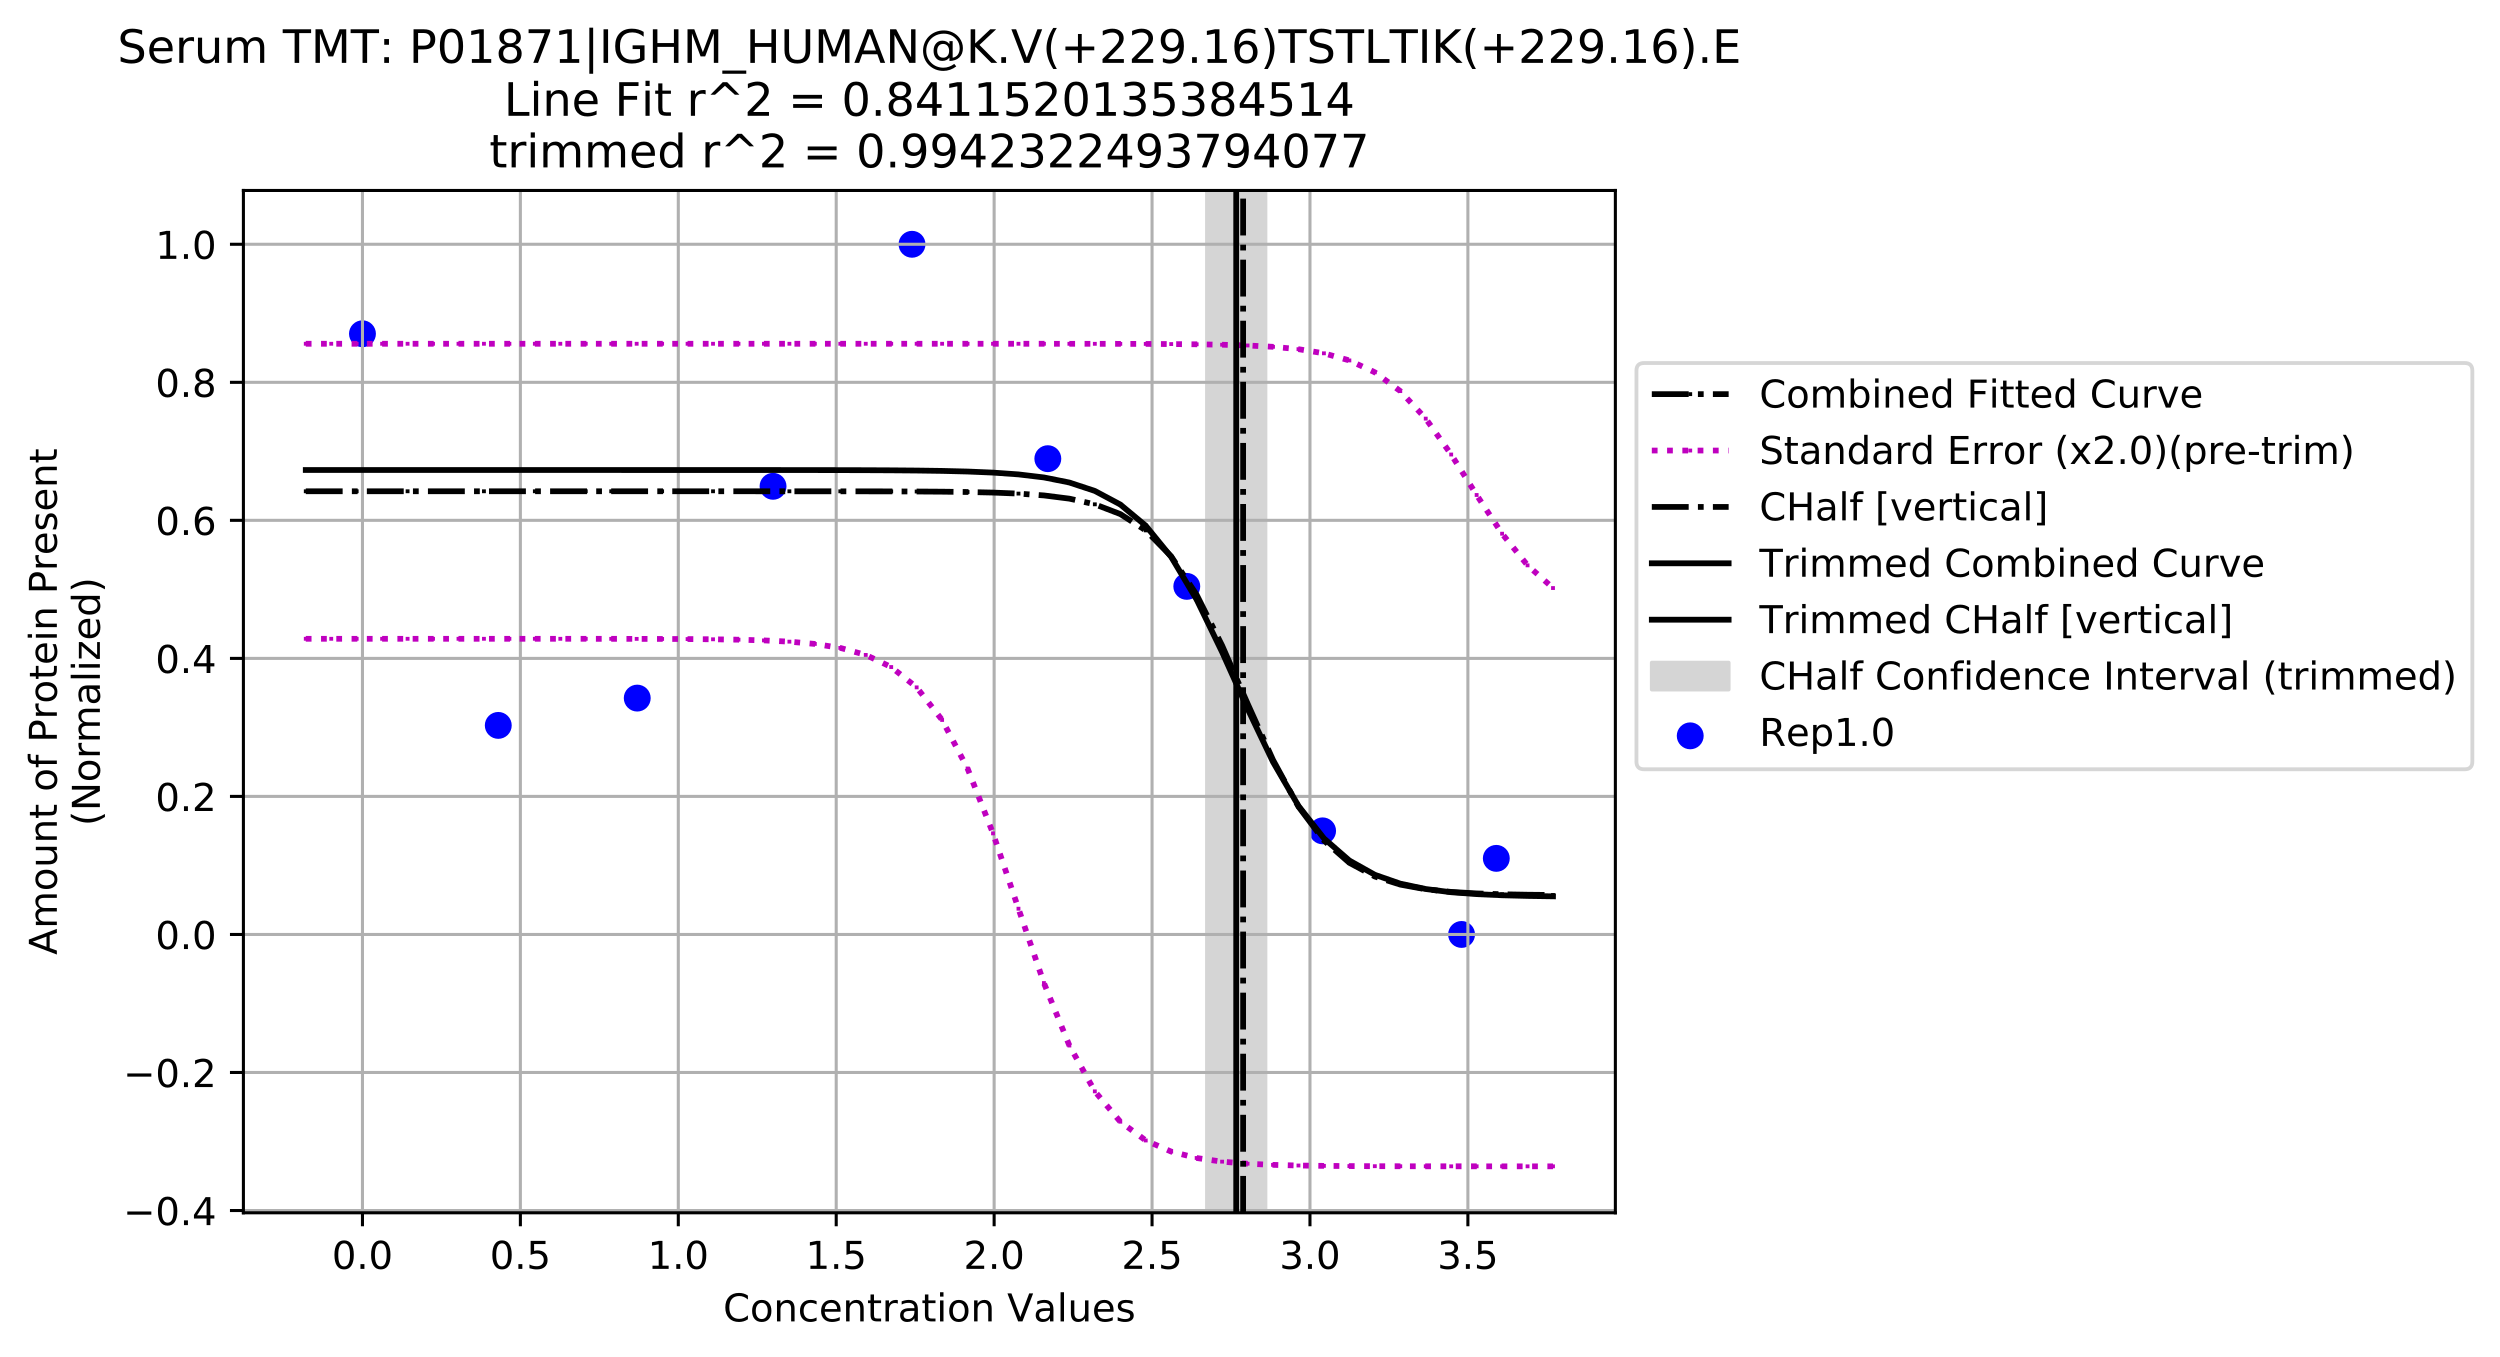 <?xml version="1.0" encoding="utf-8" standalone="no"?>
<!DOCTYPE svg PUBLIC "-//W3C//DTD SVG 1.1//EN"
  "http://www.w3.org/Graphics/SVG/1.1/DTD/svg11.dtd">
<!-- Created with matplotlib (https://matplotlib.org/) -->
<svg height="353.247pt" version="1.1" viewBox="0 0 650.749 353.247" width="650.749pt" xmlns="http://www.w3.org/2000/svg" xmlns:xlink="http://www.w3.org/1999/xlink">
 <defs>
  <style type="text/css">
*{stroke-linecap:butt;stroke-linejoin:round;}
  </style>
 </defs>
 <g id="figure_1">
  <g id="patch_1">
   <path d="M 0 353.247 
L 650.749 353.247 
L 650.749 0 
L 0 0 
z
" style="fill:#ffffff;"/>
  </g>
  <g id="axes_1">
   <g id="patch_2">
    <path d="M 63.359 315.691 
L 420.479 315.691 
L 420.479 49.579 
L 63.359 49.579 
z
" style="fill:#ffffff;"/>
   </g>
   <g id="patch_3">
    <path clip-path="url(#pdec5ffa6c6)" d="M 314.178 315.691 
L 314.178 49.579 
L 329.392 49.579 
L 329.392 315.691 
z
" style="fill:#d5d5d5;stroke:#d5d5d5;stroke-linejoin:miter;"/>
   </g>
   <g id="PathCollection_1">
    <defs>
     <path d="M 0 3 
C 0.796 3 1.559 2.684 2.121 2.121 
C 2.684 1.559 3 0.796 3 0 
C 3 -0.796 2.684 -1.559 2.121 -2.121 
C 1.559 -2.684 0.796 -3 0 -3 
C -0.796 -3 -1.559 -2.684 -2.121 -2.121 
C -2.684 -1.559 -3 -0.796 -3 0 
C -3 0.796 -2.684 1.559 -2.121 2.121 
C -1.559 2.684 -0.796 3 0 3 
z
" id="m02adcf9689" style="stroke:#0000ff;"/>
    </defs>
    <g clip-path="url(#pdec5ffa6c6)">
     <use style="fill:#0000ff;stroke:#0000ff;" x="94.349" xlink:href="#m02adcf9689" y="86.88"/>
     <use style="fill:#0000ff;stroke:#0000ff;" x="129.7" xlink:href="#m02adcf9689" y="188.822"/>
     <use style="fill:#0000ff;stroke:#0000ff;" x="165.873" xlink:href="#m02adcf9689" y="181.714"/>
     <use style="fill:#0000ff;stroke:#0000ff;" x="201.224" xlink:href="#m02adcf9689" y="126.586"/>
     <use style="fill:#0000ff;stroke:#0000ff;" x="237.397" xlink:href="#m02adcf9689" y="63.587"/>
     <use style="fill:#0000ff;stroke:#0000ff;" x="272.748" xlink:href="#m02adcf9689" y="119.396"/>
     <use style="fill:#0000ff;stroke:#0000ff;" x="308.921" xlink:href="#m02adcf9689" y="152.634"/>
     <use style="fill:#0000ff;stroke:#0000ff;" x="344.272" xlink:href="#m02adcf9689" y="216.272"/>
     <use style="fill:#0000ff;stroke:#0000ff;" x="380.446" xlink:href="#m02adcf9689" y="243.238"/>
     <use style="fill:#0000ff;stroke:#0000ff;" x="389.489" xlink:href="#m02adcf9689" y="223.432"/>
    </g>
   </g>
   <g id="matplotlib.axis_1">
    <g id="xtick_1">
     <g id="line2d_1">
      <path clip-path="url(#pdec5ffa6c6)" d="M 94.349 315.691 
L 94.349 49.579 
" style="fill:none;stroke:#b0b0b0;stroke-linecap:square;stroke-width:0.8;"/>
     </g>
     <g id="line2d_2">
      <defs>
       <path d="M 0 0 
L 0 3.5 
" id="m561880ba44" style="stroke:#000000;stroke-width:0.8;"/>
      </defs>
      <g>
       <use style="stroke:#000000;stroke-width:0.8;" x="94.349" xlink:href="#m561880ba44" y="315.691"/>
      </g>
     </g>
     <g id="text_1">
      <!-- 0.0 -->
      <defs>
       <path d="M 31.781 66.406 
Q 24.172 66.406 20.328 58.906 
Q 16.5 51.422 16.5 36.375 
Q 16.5 21.391 20.328 13.891 
Q 24.172 6.391 31.781 6.391 
Q 39.453 6.391 43.281 13.891 
Q 47.125 21.391 47.125 36.375 
Q 47.125 51.422 43.281 58.906 
Q 39.453 66.406 31.781 66.406 
z
M 31.781 74.219 
Q 44.047 74.219 50.516 64.516 
Q 56.984 54.828 56.984 36.375 
Q 56.984 17.969 50.516 8.266 
Q 44.047 -1.422 31.781 -1.422 
Q 19.531 -1.422 13.062 8.266 
Q 6.594 17.969 6.594 36.375 
Q 6.594 54.828 13.062 64.516 
Q 19.531 74.219 31.781 74.219 
z
" id="DejaVuSans-48"/>
       <path d="M 10.688 12.406 
L 21 12.406 
L 21 0 
L 10.688 0 
z
" id="DejaVuSans-46"/>
      </defs>
      <g transform="translate(86.397 330.29)scale(0.1 -0.1)">
       <use xlink:href="#DejaVuSans-48"/>
       <use x="63.623" xlink:href="#DejaVuSans-46"/>
       <use x="95.41" xlink:href="#DejaVuSans-48"/>
      </g>
     </g>
    </g>
    <g id="xtick_2">
     <g id="line2d_3">
      <path clip-path="url(#pdec5ffa6c6)" d="M 135.454 315.691 
L 135.454 49.579 
" style="fill:none;stroke:#b0b0b0;stroke-linecap:square;stroke-width:0.8;"/>
     </g>
     <g id="line2d_4">
      <g>
       <use style="stroke:#000000;stroke-width:0.8;" x="135.454" xlink:href="#m561880ba44" y="315.691"/>
      </g>
     </g>
     <g id="text_2">
      <!-- 0.5 -->
      <defs>
       <path d="M 10.797 72.906 
L 49.516 72.906 
L 49.516 64.594 
L 19.828 64.594 
L 19.828 46.734 
Q 21.969 47.469 24.109 47.828 
Q 26.266 48.188 28.422 48.188 
Q 40.625 48.188 47.75 41.5 
Q 54.891 34.812 54.891 23.391 
Q 54.891 11.625 47.562 5.094 
Q 40.234 -1.422 26.906 -1.422 
Q 22.312 -1.422 17.547 -0.641 
Q 12.797 0.141 7.719 1.703 
L 7.719 11.625 
Q 12.109 9.234 16.797 8.062 
Q 21.484 6.891 26.703 6.891 
Q 35.156 6.891 40.078 11.328 
Q 45.016 15.766 45.016 23.391 
Q 45.016 31 40.078 35.438 
Q 35.156 39.891 26.703 39.891 
Q 22.75 39.891 18.812 39.016 
Q 14.891 38.141 10.797 36.281 
z
" id="DejaVuSans-53"/>
      </defs>
      <g transform="translate(127.503 330.29)scale(0.1 -0.1)">
       <use xlink:href="#DejaVuSans-48"/>
       <use x="63.623" xlink:href="#DejaVuSans-46"/>
       <use x="95.41" xlink:href="#DejaVuSans-53"/>
      </g>
     </g>
    </g>
    <g id="xtick_3">
     <g id="line2d_5">
      <path clip-path="url(#pdec5ffa6c6)" d="M 176.56 315.691 
L 176.56 49.579 
" style="fill:none;stroke:#b0b0b0;stroke-linecap:square;stroke-width:0.8;"/>
     </g>
     <g id="line2d_6">
      <g>
       <use style="stroke:#000000;stroke-width:0.8;" x="176.56" xlink:href="#m561880ba44" y="315.691"/>
      </g>
     </g>
     <g id="text_3">
      <!-- 1.0 -->
      <defs>
       <path d="M 12.406 8.297 
L 28.516 8.297 
L 28.516 63.922 
L 10.984 60.406 
L 10.984 69.391 
L 28.422 72.906 
L 38.281 72.906 
L 38.281 8.297 
L 54.391 8.297 
L 54.391 0 
L 12.406 0 
z
" id="DejaVuSans-49"/>
      </defs>
      <g transform="translate(168.609 330.29)scale(0.1 -0.1)">
       <use xlink:href="#DejaVuSans-49"/>
       <use x="63.623" xlink:href="#DejaVuSans-46"/>
       <use x="95.41" xlink:href="#DejaVuSans-48"/>
      </g>
     </g>
    </g>
    <g id="xtick_4">
     <g id="line2d_7">
      <path clip-path="url(#pdec5ffa6c6)" d="M 217.666 315.691 
L 217.666 49.579 
" style="fill:none;stroke:#b0b0b0;stroke-linecap:square;stroke-width:0.8;"/>
     </g>
     <g id="line2d_8">
      <g>
       <use style="stroke:#000000;stroke-width:0.8;" x="217.666" xlink:href="#m561880ba44" y="315.691"/>
      </g>
     </g>
     <g id="text_4">
      <!-- 1.5 -->
      <g transform="translate(209.715 330.29)scale(0.1 -0.1)">
       <use xlink:href="#DejaVuSans-49"/>
       <use x="63.623" xlink:href="#DejaVuSans-46"/>
       <use x="95.41" xlink:href="#DejaVuSans-53"/>
      </g>
     </g>
    </g>
    <g id="xtick_5">
     <g id="line2d_9">
      <path clip-path="url(#pdec5ffa6c6)" d="M 258.772 315.691 
L 258.772 49.579 
" style="fill:none;stroke:#b0b0b0;stroke-linecap:square;stroke-width:0.8;"/>
     </g>
     <g id="line2d_10">
      <g>
       <use style="stroke:#000000;stroke-width:0.8;" x="258.772" xlink:href="#m561880ba44" y="315.691"/>
      </g>
     </g>
     <g id="text_5">
      <!-- 2.0 -->
      <defs>
       <path d="M 19.188 8.297 
L 53.609 8.297 
L 53.609 0 
L 7.328 0 
L 7.328 8.297 
Q 12.938 14.109 22.625 23.891 
Q 32.328 33.688 34.812 36.531 
Q 39.547 41.844 41.422 45.531 
Q 43.312 49.219 43.312 52.781 
Q 43.312 58.594 39.234 62.25 
Q 35.156 65.922 28.609 65.922 
Q 23.969 65.922 18.812 64.312 
Q 13.672 62.703 7.812 59.422 
L 7.812 69.391 
Q 13.766 71.781 18.938 73 
Q 24.125 74.219 28.422 74.219 
Q 39.75 74.219 46.484 68.547 
Q 53.219 62.891 53.219 53.422 
Q 53.219 48.922 51.531 44.891 
Q 49.859 40.875 45.406 35.406 
Q 44.188 33.984 37.641 27.219 
Q 31.109 20.453 19.188 8.297 
z
" id="DejaVuSans-50"/>
      </defs>
      <g transform="translate(250.821 330.29)scale(0.1 -0.1)">
       <use xlink:href="#DejaVuSans-50"/>
       <use x="63.623" xlink:href="#DejaVuSans-46"/>
       <use x="95.41" xlink:href="#DejaVuSans-48"/>
      </g>
     </g>
    </g>
    <g id="xtick_6">
     <g id="line2d_11">
      <path clip-path="url(#pdec5ffa6c6)" d="M 299.878 315.691 
L 299.878 49.579 
" style="fill:none;stroke:#b0b0b0;stroke-linecap:square;stroke-width:0.8;"/>
     </g>
     <g id="line2d_12">
      <g>
       <use style="stroke:#000000;stroke-width:0.8;" x="299.878" xlink:href="#m561880ba44" y="315.691"/>
      </g>
     </g>
     <g id="text_6">
      <!-- 2.5 -->
      <g transform="translate(291.927 330.29)scale(0.1 -0.1)">
       <use xlink:href="#DejaVuSans-50"/>
       <use x="63.623" xlink:href="#DejaVuSans-46"/>
       <use x="95.41" xlink:href="#DejaVuSans-53"/>
      </g>
     </g>
    </g>
    <g id="xtick_7">
     <g id="line2d_13">
      <path clip-path="url(#pdec5ffa6c6)" d="M 340.984 315.691 
L 340.984 49.579 
" style="fill:none;stroke:#b0b0b0;stroke-linecap:square;stroke-width:0.8;"/>
     </g>
     <g id="line2d_14">
      <g>
       <use style="stroke:#000000;stroke-width:0.8;" x="340.984" xlink:href="#m561880ba44" y="315.691"/>
      </g>
     </g>
     <g id="text_7">
      <!-- 3.0 -->
      <defs>
       <path d="M 40.578 39.312 
Q 47.656 37.797 51.625 33 
Q 55.609 28.219 55.609 21.188 
Q 55.609 10.406 48.188 4.484 
Q 40.766 -1.422 27.094 -1.422 
Q 22.516 -1.422 17.656 -0.516 
Q 12.797 0.391 7.625 2.203 
L 7.625 11.719 
Q 11.719 9.328 16.594 8.109 
Q 21.484 6.891 26.812 6.891 
Q 36.078 6.891 40.938 10.547 
Q 45.797 14.203 45.797 21.188 
Q 45.797 27.641 41.281 31.266 
Q 36.766 34.906 28.719 34.906 
L 20.219 34.906 
L 20.219 43.016 
L 29.109 43.016 
Q 36.375 43.016 40.234 45.922 
Q 44.094 48.828 44.094 54.297 
Q 44.094 59.906 40.109 62.906 
Q 36.141 65.922 28.719 65.922 
Q 24.656 65.922 20.016 65.031 
Q 15.375 64.156 9.812 62.312 
L 9.812 71.094 
Q 15.438 72.656 20.344 73.438 
Q 25.25 74.219 29.594 74.219 
Q 40.828 74.219 47.359 69.109 
Q 53.906 64.016 53.906 55.328 
Q 53.906 49.266 50.438 45.094 
Q 46.969 40.922 40.578 39.312 
z
" id="DejaVuSans-51"/>
      </defs>
      <g transform="translate(333.032 330.29)scale(0.1 -0.1)">
       <use xlink:href="#DejaVuSans-51"/>
       <use x="63.623" xlink:href="#DejaVuSans-46"/>
       <use x="95.41" xlink:href="#DejaVuSans-48"/>
      </g>
     </g>
    </g>
    <g id="xtick_8">
     <g id="line2d_15">
      <path clip-path="url(#pdec5ffa6c6)" d="M 382.09 315.691 
L 382.09 49.579 
" style="fill:none;stroke:#b0b0b0;stroke-linecap:square;stroke-width:0.8;"/>
     </g>
     <g id="line2d_16">
      <g>
       <use style="stroke:#000000;stroke-width:0.8;" x="382.09" xlink:href="#m561880ba44" y="315.691"/>
      </g>
     </g>
     <g id="text_8">
      <!-- 3.5 -->
      <g transform="translate(374.138 330.29)scale(0.1 -0.1)">
       <use xlink:href="#DejaVuSans-51"/>
       <use x="63.623" xlink:href="#DejaVuSans-46"/>
       <use x="95.41" xlink:href="#DejaVuSans-53"/>
      </g>
     </g>
    </g>
    <g id="text_9">
     <!-- Concentration Values -->
     <defs>
      <path d="M 64.406 67.281 
L 64.406 56.891 
Q 59.422 61.531 53.781 63.812 
Q 48.141 66.109 41.797 66.109 
Q 29.297 66.109 22.656 58.469 
Q 16.016 50.828 16.016 36.375 
Q 16.016 21.969 22.656 14.328 
Q 29.297 6.688 41.797 6.688 
Q 48.141 6.688 53.781 8.984 
Q 59.422 11.281 64.406 15.922 
L 64.406 5.609 
Q 59.234 2.094 53.438 0.328 
Q 47.656 -1.422 41.219 -1.422 
Q 24.656 -1.422 15.125 8.703 
Q 5.609 18.844 5.609 36.375 
Q 5.609 53.953 15.125 64.078 
Q 24.656 74.219 41.219 74.219 
Q 47.75 74.219 53.531 72.484 
Q 59.328 70.75 64.406 67.281 
z
" id="DejaVuSans-67"/>
      <path d="M 30.609 48.391 
Q 23.391 48.391 19.188 42.75 
Q 14.984 37.109 14.984 27.297 
Q 14.984 17.484 19.156 11.844 
Q 23.344 6.203 30.609 6.203 
Q 37.797 6.203 41.984 11.859 
Q 46.188 17.531 46.188 27.297 
Q 46.188 37.016 41.984 42.703 
Q 37.797 48.391 30.609 48.391 
z
M 30.609 56 
Q 42.328 56 49.016 48.375 
Q 55.719 40.766 55.719 27.297 
Q 55.719 13.875 49.016 6.219 
Q 42.328 -1.422 30.609 -1.422 
Q 18.844 -1.422 12.172 6.219 
Q 5.516 13.875 5.516 27.297 
Q 5.516 40.766 12.172 48.375 
Q 18.844 56 30.609 56 
z
" id="DejaVuSans-111"/>
      <path d="M 54.891 33.016 
L 54.891 0 
L 45.906 0 
L 45.906 32.719 
Q 45.906 40.484 42.875 44.328 
Q 39.844 48.188 33.797 48.188 
Q 26.516 48.188 22.312 43.547 
Q 18.109 38.922 18.109 30.906 
L 18.109 0 
L 9.078 0 
L 9.078 54.688 
L 18.109 54.688 
L 18.109 46.188 
Q 21.344 51.125 25.703 53.562 
Q 30.078 56 35.797 56 
Q 45.219 56 50.047 50.172 
Q 54.891 44.344 54.891 33.016 
z
" id="DejaVuSans-110"/>
      <path d="M 48.781 52.594 
L 48.781 44.188 
Q 44.969 46.297 41.141 47.344 
Q 37.312 48.391 33.406 48.391 
Q 24.656 48.391 19.812 42.844 
Q 14.984 37.312 14.984 27.297 
Q 14.984 17.281 19.812 11.734 
Q 24.656 6.203 33.406 6.203 
Q 37.312 6.203 41.141 7.25 
Q 44.969 8.297 48.781 10.406 
L 48.781 2.094 
Q 45.016 0.344 40.984 -0.531 
Q 36.969 -1.422 32.422 -1.422 
Q 20.062 -1.422 12.781 6.344 
Q 5.516 14.109 5.516 27.297 
Q 5.516 40.672 12.859 48.328 
Q 20.219 56 33.016 56 
Q 37.156 56 41.109 55.141 
Q 45.062 54.297 48.781 52.594 
z
" id="DejaVuSans-99"/>
      <path d="M 56.203 29.594 
L 56.203 25.203 
L 14.891 25.203 
Q 15.484 15.922 20.484 11.062 
Q 25.484 6.203 34.422 6.203 
Q 39.594 6.203 44.453 7.469 
Q 49.312 8.734 54.109 11.281 
L 54.109 2.781 
Q 49.266 0.734 44.188 -0.344 
Q 39.109 -1.422 33.891 -1.422 
Q 20.797 -1.422 13.156 6.188 
Q 5.516 13.812 5.516 26.812 
Q 5.516 40.234 12.766 48.109 
Q 20.016 56 32.328 56 
Q 43.359 56 49.781 48.891 
Q 56.203 41.797 56.203 29.594 
z
M 47.219 32.234 
Q 47.125 39.594 43.094 43.984 
Q 39.062 48.391 32.422 48.391 
Q 24.906 48.391 20.391 44.141 
Q 15.875 39.891 15.188 32.172 
z
" id="DejaVuSans-101"/>
      <path d="M 18.312 70.219 
L 18.312 54.688 
L 36.812 54.688 
L 36.812 47.703 
L 18.312 47.703 
L 18.312 18.016 
Q 18.312 11.328 20.141 9.422 
Q 21.969 7.516 27.594 7.516 
L 36.812 7.516 
L 36.812 0 
L 27.594 0 
Q 17.188 0 13.234 3.875 
Q 9.281 7.766 9.281 18.016 
L 9.281 47.703 
L 2.688 47.703 
L 2.688 54.688 
L 9.281 54.688 
L 9.281 70.219 
z
" id="DejaVuSans-116"/>
      <path d="M 41.109 46.297 
Q 39.594 47.172 37.812 47.578 
Q 36.031 48 33.891 48 
Q 26.266 48 22.188 43.047 
Q 18.109 38.094 18.109 28.812 
L 18.109 0 
L 9.078 0 
L 9.078 54.688 
L 18.109 54.688 
L 18.109 46.188 
Q 20.953 51.172 25.484 53.578 
Q 30.031 56 36.531 56 
Q 37.453 56 38.578 55.875 
Q 39.703 55.766 41.062 55.516 
z
" id="DejaVuSans-114"/>
      <path d="M 34.281 27.484 
Q 23.391 27.484 19.188 25 
Q 14.984 22.516 14.984 16.5 
Q 14.984 11.719 18.141 8.906 
Q 21.297 6.109 26.703 6.109 
Q 34.188 6.109 38.703 11.406 
Q 43.219 16.703 43.219 25.484 
L 43.219 27.484 
z
M 52.203 31.203 
L 52.203 0 
L 43.219 0 
L 43.219 8.297 
Q 40.141 3.328 35.547 0.953 
Q 30.953 -1.422 24.312 -1.422 
Q 15.922 -1.422 10.953 3.297 
Q 6 8.016 6 15.922 
Q 6 25.141 12.172 29.828 
Q 18.359 34.516 30.609 34.516 
L 43.219 34.516 
L 43.219 35.406 
Q 43.219 41.609 39.141 45 
Q 35.062 48.391 27.688 48.391 
Q 23 48.391 18.547 47.266 
Q 14.109 46.141 10.016 43.891 
L 10.016 52.203 
Q 14.938 54.109 19.578 55.047 
Q 24.219 56 28.609 56 
Q 40.484 56 46.344 49.844 
Q 52.203 43.703 52.203 31.203 
z
" id="DejaVuSans-97"/>
      <path d="M 9.422 54.688 
L 18.406 54.688 
L 18.406 0 
L 9.422 0 
z
M 9.422 75.984 
L 18.406 75.984 
L 18.406 64.594 
L 9.422 64.594 
z
" id="DejaVuSans-105"/>
      <path id="DejaVuSans-32"/>
      <path d="M 28.609 0 
L 0.781 72.906 
L 11.078 72.906 
L 34.188 11.531 
L 57.328 72.906 
L 67.578 72.906 
L 39.797 0 
z
" id="DejaVuSans-86"/>
      <path d="M 9.422 75.984 
L 18.406 75.984 
L 18.406 0 
L 9.422 0 
z
" id="DejaVuSans-108"/>
      <path d="M 8.5 21.578 
L 8.5 54.688 
L 17.484 54.688 
L 17.484 21.922 
Q 17.484 14.156 20.5 10.266 
Q 23.531 6.391 29.594 6.391 
Q 36.859 6.391 41.078 11.031 
Q 45.312 15.672 45.312 23.688 
L 45.312 54.688 
L 54.297 54.688 
L 54.297 0 
L 45.312 0 
L 45.312 8.406 
Q 42.047 3.422 37.719 1 
Q 33.406 -1.422 27.688 -1.422 
Q 18.266 -1.422 13.375 4.438 
Q 8.5 10.297 8.5 21.578 
z
M 31.109 56 
z
" id="DejaVuSans-117"/>
      <path d="M 44.281 53.078 
L 44.281 44.578 
Q 40.484 46.531 36.375 47.5 
Q 32.281 48.484 27.875 48.484 
Q 21.188 48.484 17.844 46.438 
Q 14.5 44.391 14.5 40.281 
Q 14.5 37.156 16.891 35.375 
Q 19.281 33.594 26.516 31.984 
L 29.594 31.297 
Q 39.156 29.25 43.188 25.516 
Q 47.219 21.781 47.219 15.094 
Q 47.219 7.469 41.188 3.016 
Q 35.156 -1.422 24.609 -1.422 
Q 20.219 -1.422 15.453 -0.562 
Q 10.688 0.297 5.422 2 
L 5.422 11.281 
Q 10.406 8.688 15.234 7.391 
Q 20.062 6.109 24.812 6.109 
Q 31.156 6.109 34.562 8.281 
Q 37.984 10.453 37.984 14.406 
Q 37.984 18.062 35.516 20.016 
Q 33.062 21.969 24.703 23.781 
L 21.578 24.516 
Q 13.234 26.266 9.516 29.906 
Q 5.812 33.547 5.812 39.891 
Q 5.812 47.609 11.281 51.797 
Q 16.75 56 26.812 56 
Q 31.781 56 36.172 55.266 
Q 40.578 54.547 44.281 53.078 
z
" id="DejaVuSans-115"/>
     </defs>
     <g transform="translate(188.241 343.968)scale(0.1 -0.1)">
      <use xlink:href="#DejaVuSans-67"/>
      <use x="69.824" xlink:href="#DejaVuSans-111"/>
      <use x="131.006" xlink:href="#DejaVuSans-110"/>
      <use x="194.385" xlink:href="#DejaVuSans-99"/>
      <use x="249.365" xlink:href="#DejaVuSans-101"/>
      <use x="310.889" xlink:href="#DejaVuSans-110"/>
      <use x="374.268" xlink:href="#DejaVuSans-116"/>
      <use x="413.477" xlink:href="#DejaVuSans-114"/>
      <use x="454.59" xlink:href="#DejaVuSans-97"/>
      <use x="515.869" xlink:href="#DejaVuSans-116"/>
      <use x="555.078" xlink:href="#DejaVuSans-105"/>
      <use x="582.861" xlink:href="#DejaVuSans-111"/>
      <use x="644.043" xlink:href="#DejaVuSans-110"/>
      <use x="707.422" xlink:href="#DejaVuSans-32"/>
      <use x="739.209" xlink:href="#DejaVuSans-86"/>
      <use x="807.508" xlink:href="#DejaVuSans-97"/>
      <use x="868.787" xlink:href="#DejaVuSans-108"/>
      <use x="896.57" xlink:href="#DejaVuSans-117"/>
      <use x="959.949" xlink:href="#DejaVuSans-101"/>
      <use x="1021.473" xlink:href="#DejaVuSans-115"/>
     </g>
    </g>
   </g>
   <g id="matplotlib.axis_2">
    <g id="ytick_1">
     <g id="line2d_17">
      <path clip-path="url(#pdec5ffa6c6)" d="M 63.359 315.099 
L 420.479 315.099 
" style="fill:none;stroke:#b0b0b0;stroke-linecap:square;stroke-width:0.8;"/>
     </g>
     <g id="line2d_18">
      <defs>
       <path d="M 0 0 
L -3.5 0 
" id="m3cc1d1b050" style="stroke:#000000;stroke-width:0.8;"/>
      </defs>
      <g>
       <use style="stroke:#000000;stroke-width:0.8;" x="63.359" xlink:href="#m3cc1d1b050" y="315.099"/>
      </g>
     </g>
     <g id="text_10">
      <!-- −0.4 -->
      <defs>
       <path d="M 10.594 35.5 
L 73.188 35.5 
L 73.188 27.203 
L 10.594 27.203 
z
" id="DejaVuSans-8722"/>
       <path d="M 37.797 64.312 
L 12.891 25.391 
L 37.797 25.391 
z
M 35.203 72.906 
L 47.609 72.906 
L 47.609 25.391 
L 58.016 25.391 
L 58.016 17.188 
L 47.609 17.188 
L 47.609 0 
L 37.797 0 
L 37.797 17.188 
L 4.891 17.188 
L 4.891 26.703 
z
" id="DejaVuSans-52"/>
      </defs>
      <g transform="translate(32.076 318.898)scale(0.1 -0.1)">
       <use xlink:href="#DejaVuSans-8722"/>
       <use x="83.789" xlink:href="#DejaVuSans-48"/>
       <use x="147.412" xlink:href="#DejaVuSans-46"/>
       <use x="179.199" xlink:href="#DejaVuSans-52"/>
      </g>
     </g>
    </g>
    <g id="ytick_2">
     <g id="line2d_19">
      <path clip-path="url(#pdec5ffa6c6)" d="M 63.359 279.168 
L 420.479 279.168 
" style="fill:none;stroke:#b0b0b0;stroke-linecap:square;stroke-width:0.8;"/>
     </g>
     <g id="line2d_20">
      <g>
       <use style="stroke:#000000;stroke-width:0.8;" x="63.359" xlink:href="#m3cc1d1b050" y="279.168"/>
      </g>
     </g>
     <g id="text_11">
      <!-- −0.2 -->
      <g transform="translate(32.076 282.968)scale(0.1 -0.1)">
       <use xlink:href="#DejaVuSans-8722"/>
       <use x="83.789" xlink:href="#DejaVuSans-48"/>
       <use x="147.412" xlink:href="#DejaVuSans-46"/>
       <use x="179.199" xlink:href="#DejaVuSans-50"/>
      </g>
     </g>
    </g>
    <g id="ytick_3">
     <g id="line2d_21">
      <path clip-path="url(#pdec5ffa6c6)" d="M 63.359 243.238 
L 420.479 243.238 
" style="fill:none;stroke:#b0b0b0;stroke-linecap:square;stroke-width:0.8;"/>
     </g>
     <g id="line2d_22">
      <g>
       <use style="stroke:#000000;stroke-width:0.8;" x="63.359" xlink:href="#m3cc1d1b050" y="243.238"/>
      </g>
     </g>
     <g id="text_12">
      <!-- 0.0 -->
      <g transform="translate(40.456 247.037)scale(0.1 -0.1)">
       <use xlink:href="#DejaVuSans-48"/>
       <use x="63.623" xlink:href="#DejaVuSans-46"/>
       <use x="95.41" xlink:href="#DejaVuSans-48"/>
      </g>
     </g>
    </g>
    <g id="ytick_4">
     <g id="line2d_23">
      <path clip-path="url(#pdec5ffa6c6)" d="M 63.359 207.308 
L 420.479 207.308 
" style="fill:none;stroke:#b0b0b0;stroke-linecap:square;stroke-width:0.8;"/>
     </g>
     <g id="line2d_24">
      <g>
       <use style="stroke:#000000;stroke-width:0.8;" x="63.359" xlink:href="#m3cc1d1b050" y="207.308"/>
      </g>
     </g>
     <g id="text_13">
      <!-- 0.2 -->
      <g transform="translate(40.456 211.107)scale(0.1 -0.1)">
       <use xlink:href="#DejaVuSans-48"/>
       <use x="63.623" xlink:href="#DejaVuSans-46"/>
       <use x="95.41" xlink:href="#DejaVuSans-50"/>
      </g>
     </g>
    </g>
    <g id="ytick_5">
     <g id="line2d_25">
      <path clip-path="url(#pdec5ffa6c6)" d="M 63.359 171.378 
L 420.479 171.378 
" style="fill:none;stroke:#b0b0b0;stroke-linecap:square;stroke-width:0.8;"/>
     </g>
     <g id="line2d_26">
      <g>
       <use style="stroke:#000000;stroke-width:0.8;" x="63.359" xlink:href="#m3cc1d1b050" y="171.378"/>
      </g>
     </g>
     <g id="text_14">
      <!-- 0.4 -->
      <g transform="translate(40.456 175.177)scale(0.1 -0.1)">
       <use xlink:href="#DejaVuSans-48"/>
       <use x="63.623" xlink:href="#DejaVuSans-46"/>
       <use x="95.41" xlink:href="#DejaVuSans-52"/>
      </g>
     </g>
    </g>
    <g id="ytick_6">
     <g id="line2d_27">
      <path clip-path="url(#pdec5ffa6c6)" d="M 63.359 135.447 
L 420.479 135.447 
" style="fill:none;stroke:#b0b0b0;stroke-linecap:square;stroke-width:0.8;"/>
     </g>
     <g id="line2d_28">
      <g>
       <use style="stroke:#000000;stroke-width:0.8;" x="63.359" xlink:href="#m3cc1d1b050" y="135.447"/>
      </g>
     </g>
     <g id="text_15">
      <!-- 0.6 -->
      <defs>
       <path d="M 33.016 40.375 
Q 26.375 40.375 22.484 35.828 
Q 18.609 31.297 18.609 23.391 
Q 18.609 15.531 22.484 10.953 
Q 26.375 6.391 33.016 6.391 
Q 39.656 6.391 43.531 10.953 
Q 47.406 15.531 47.406 23.391 
Q 47.406 31.297 43.531 35.828 
Q 39.656 40.375 33.016 40.375 
z
M 52.594 71.297 
L 52.594 62.312 
Q 48.875 64.062 45.094 64.984 
Q 41.312 65.922 37.594 65.922 
Q 27.828 65.922 22.672 59.328 
Q 17.531 52.734 16.797 39.406 
Q 19.672 43.656 24.016 45.922 
Q 28.375 48.188 33.594 48.188 
Q 44.578 48.188 50.953 41.516 
Q 57.328 34.859 57.328 23.391 
Q 57.328 12.156 50.688 5.359 
Q 44.047 -1.422 33.016 -1.422 
Q 20.359 -1.422 13.672 8.266 
Q 6.984 17.969 6.984 36.375 
Q 6.984 53.656 15.188 63.938 
Q 23.391 74.219 37.203 74.219 
Q 40.922 74.219 44.703 73.484 
Q 48.484 72.75 52.594 71.297 
z
" id="DejaVuSans-54"/>
      </defs>
      <g transform="translate(40.456 139.247)scale(0.1 -0.1)">
       <use xlink:href="#DejaVuSans-48"/>
       <use x="63.623" xlink:href="#DejaVuSans-46"/>
       <use x="95.41" xlink:href="#DejaVuSans-54"/>
      </g>
     </g>
    </g>
    <g id="ytick_7">
     <g id="line2d_29">
      <path clip-path="url(#pdec5ffa6c6)" d="M 63.359 99.517 
L 420.479 99.517 
" style="fill:none;stroke:#b0b0b0;stroke-linecap:square;stroke-width:0.8;"/>
     </g>
     <g id="line2d_30">
      <g>
       <use style="stroke:#000000;stroke-width:0.8;" x="63.359" xlink:href="#m3cc1d1b050" y="99.517"/>
      </g>
     </g>
     <g id="text_16">
      <!-- 0.8 -->
      <defs>
       <path d="M 31.781 34.625 
Q 24.75 34.625 20.719 30.859 
Q 16.703 27.094 16.703 20.516 
Q 16.703 13.922 20.719 10.156 
Q 24.75 6.391 31.781 6.391 
Q 38.812 6.391 42.859 10.172 
Q 46.922 13.969 46.922 20.516 
Q 46.922 27.094 42.891 30.859 
Q 38.875 34.625 31.781 34.625 
z
M 21.922 38.812 
Q 15.578 40.375 12.031 44.719 
Q 8.5 49.078 8.5 55.328 
Q 8.5 64.062 14.719 69.141 
Q 20.953 74.219 31.781 74.219 
Q 42.672 74.219 48.875 69.141 
Q 55.078 64.062 55.078 55.328 
Q 55.078 49.078 51.531 44.719 
Q 48 40.375 41.703 38.812 
Q 48.828 37.156 52.797 32.312 
Q 56.781 27.484 56.781 20.516 
Q 56.781 9.906 50.312 4.234 
Q 43.844 -1.422 31.781 -1.422 
Q 19.734 -1.422 13.25 4.234 
Q 6.781 9.906 6.781 20.516 
Q 6.781 27.484 10.781 32.312 
Q 14.797 37.156 21.922 38.812 
z
M 18.312 54.391 
Q 18.312 48.734 21.844 45.562 
Q 25.391 42.391 31.781 42.391 
Q 38.141 42.391 41.719 45.562 
Q 45.312 48.734 45.312 54.391 
Q 45.312 60.062 41.719 63.234 
Q 38.141 66.406 31.781 66.406 
Q 25.391 66.406 21.844 63.234 
Q 18.312 60.062 18.312 54.391 
z
" id="DejaVuSans-56"/>
      </defs>
      <g transform="translate(40.456 103.316)scale(0.1 -0.1)">
       <use xlink:href="#DejaVuSans-48"/>
       <use x="63.623" xlink:href="#DejaVuSans-46"/>
       <use x="95.41" xlink:href="#DejaVuSans-56"/>
      </g>
     </g>
    </g>
    <g id="ytick_8">
     <g id="line2d_31">
      <path clip-path="url(#pdec5ffa6c6)" d="M 63.359 63.587 
L 420.479 63.587 
" style="fill:none;stroke:#b0b0b0;stroke-linecap:square;stroke-width:0.8;"/>
     </g>
     <g id="line2d_32">
      <g>
       <use style="stroke:#000000;stroke-width:0.8;" x="63.359" xlink:href="#m3cc1d1b050" y="63.587"/>
      </g>
     </g>
     <g id="text_17">
      <!-- 1.0 -->
      <g transform="translate(40.456 67.386)scale(0.1 -0.1)">
       <use xlink:href="#DejaVuSans-49"/>
       <use x="63.623" xlink:href="#DejaVuSans-46"/>
       <use x="95.41" xlink:href="#DejaVuSans-48"/>
      </g>
     </g>
    </g>
    <g id="text_18">
     <!-- Amount of Protein Present -->
     <defs>
      <path d="M 34.188 63.188 
L 20.797 26.906 
L 47.609 26.906 
z
M 28.609 72.906 
L 39.797 72.906 
L 67.578 0 
L 57.328 0 
L 50.688 18.703 
L 17.828 18.703 
L 11.188 0 
L 0.781 0 
z
" id="DejaVuSans-65"/>
      <path d="M 52 44.188 
Q 55.375 50.25 60.062 53.125 
Q 64.75 56 71.094 56 
Q 79.641 56 84.281 50.016 
Q 88.922 44.047 88.922 33.016 
L 88.922 0 
L 79.891 0 
L 79.891 32.719 
Q 79.891 40.578 77.094 44.375 
Q 74.312 48.188 68.609 48.188 
Q 61.625 48.188 57.562 43.547 
Q 53.516 38.922 53.516 30.906 
L 53.516 0 
L 44.484 0 
L 44.484 32.719 
Q 44.484 40.625 41.703 44.406 
Q 38.922 48.188 33.109 48.188 
Q 26.219 48.188 22.156 43.531 
Q 18.109 38.875 18.109 30.906 
L 18.109 0 
L 9.078 0 
L 9.078 54.688 
L 18.109 54.688 
L 18.109 46.188 
Q 21.188 51.219 25.484 53.609 
Q 29.781 56 35.688 56 
Q 41.656 56 45.828 52.969 
Q 50 49.953 52 44.188 
z
" id="DejaVuSans-109"/>
      <path d="M 37.109 75.984 
L 37.109 68.5 
L 28.516 68.5 
Q 23.688 68.5 21.797 66.547 
Q 19.922 64.594 19.922 59.516 
L 19.922 54.688 
L 34.719 54.688 
L 34.719 47.703 
L 19.922 47.703 
L 19.922 0 
L 10.891 0 
L 10.891 47.703 
L 2.297 47.703 
L 2.297 54.688 
L 10.891 54.688 
L 10.891 58.5 
Q 10.891 67.625 15.141 71.797 
Q 19.391 75.984 28.609 75.984 
z
" id="DejaVuSans-102"/>
      <path d="M 19.672 64.797 
L 19.672 37.406 
L 32.078 37.406 
Q 38.969 37.406 42.719 40.969 
Q 46.484 44.531 46.484 51.125 
Q 46.484 57.672 42.719 61.234 
Q 38.969 64.797 32.078 64.797 
z
M 9.812 72.906 
L 32.078 72.906 
Q 44.344 72.906 50.609 67.359 
Q 56.891 61.812 56.891 51.125 
Q 56.891 40.328 50.609 34.812 
Q 44.344 29.297 32.078 29.297 
L 19.672 29.297 
L 19.672 0 
L 9.812 0 
z
" id="DejaVuSans-80"/>
     </defs>
     <g transform="translate(14.798 248.546)rotate(-90)scale(0.1 -0.1)">
      <use xlink:href="#DejaVuSans-65"/>
      <use x="68.408" xlink:href="#DejaVuSans-109"/>
      <use x="165.82" xlink:href="#DejaVuSans-111"/>
      <use x="227.002" xlink:href="#DejaVuSans-117"/>
      <use x="290.381" xlink:href="#DejaVuSans-110"/>
      <use x="353.76" xlink:href="#DejaVuSans-116"/>
      <use x="392.969" xlink:href="#DejaVuSans-32"/>
      <use x="424.756" xlink:href="#DejaVuSans-111"/>
      <use x="485.938" xlink:href="#DejaVuSans-102"/>
      <use x="521.143" xlink:href="#DejaVuSans-32"/>
      <use x="552.93" xlink:href="#DejaVuSans-80"/>
      <use x="613.217" xlink:href="#DejaVuSans-114"/>
      <use x="654.299" xlink:href="#DejaVuSans-111"/>
      <use x="715.48" xlink:href="#DejaVuSans-116"/>
      <use x="754.689" xlink:href="#DejaVuSans-101"/>
      <use x="816.213" xlink:href="#DejaVuSans-105"/>
      <use x="843.996" xlink:href="#DejaVuSans-110"/>
      <use x="907.375" xlink:href="#DejaVuSans-32"/>
      <use x="939.162" xlink:href="#DejaVuSans-80"/>
      <use x="999.449" xlink:href="#DejaVuSans-114"/>
      <use x="1040.531" xlink:href="#DejaVuSans-101"/>
      <use x="1102.055" xlink:href="#DejaVuSans-115"/>
      <use x="1154.154" xlink:href="#DejaVuSans-101"/>
      <use x="1215.678" xlink:href="#DejaVuSans-110"/>
      <use x="1279.057" xlink:href="#DejaVuSans-116"/>
     </g>
     <!-- (Normalized) -->
     <defs>
      <path d="M 31 75.875 
Q 24.469 64.656 21.281 53.656 
Q 18.109 42.672 18.109 31.391 
Q 18.109 20.125 21.312 9.062 
Q 24.516 -2 31 -13.188 
L 23.188 -13.188 
Q 15.875 -1.703 12.234 9.375 
Q 8.594 20.453 8.594 31.391 
Q 8.594 42.281 12.203 53.312 
Q 15.828 64.359 23.188 75.875 
z
" id="DejaVuSans-40"/>
      <path d="M 9.812 72.906 
L 23.094 72.906 
L 55.422 11.922 
L 55.422 72.906 
L 64.984 72.906 
L 64.984 0 
L 51.703 0 
L 19.391 60.984 
L 19.391 0 
L 9.812 0 
z
" id="DejaVuSans-78"/>
      <path d="M 5.516 54.688 
L 48.188 54.688 
L 48.188 46.484 
L 14.406 7.172 
L 48.188 7.172 
L 48.188 0 
L 4.297 0 
L 4.297 8.203 
L 38.094 47.516 
L 5.516 47.516 
z
" id="DejaVuSans-122"/>
      <path d="M 45.406 46.391 
L 45.406 75.984 
L 54.391 75.984 
L 54.391 0 
L 45.406 0 
L 45.406 8.203 
Q 42.578 3.328 38.25 0.953 
Q 33.938 -1.422 27.875 -1.422 
Q 17.969 -1.422 11.734 6.484 
Q 5.516 14.406 5.516 27.297 
Q 5.516 40.188 11.734 48.094 
Q 17.969 56 27.875 56 
Q 33.938 56 38.25 53.625 
Q 42.578 51.266 45.406 46.391 
z
M 14.797 27.297 
Q 14.797 17.391 18.875 11.75 
Q 22.953 6.109 30.078 6.109 
Q 37.203 6.109 41.297 11.75 
Q 45.406 17.391 45.406 27.297 
Q 45.406 37.203 41.297 42.844 
Q 37.203 48.484 30.078 48.484 
Q 22.953 48.484 18.875 42.844 
Q 14.797 37.203 14.797 27.297 
z
" id="DejaVuSans-100"/>
      <path d="M 8.016 75.875 
L 15.828 75.875 
Q 23.141 64.359 26.781 53.312 
Q 30.422 42.281 30.422 31.391 
Q 30.422 20.453 26.781 9.375 
Q 23.141 -1.703 15.828 -13.188 
L 8.016 -13.188 
Q 14.5 -2 17.703 9.062 
Q 20.906 20.125 20.906 31.391 
Q 20.906 42.672 17.703 53.656 
Q 14.5 64.656 8.016 75.875 
z
" id="DejaVuSans-41"/>
     </defs>
     <g transform="translate(25.996 214.979)rotate(-90)scale(0.1 -0.1)">
      <use xlink:href="#DejaVuSans-40"/>
      <use x="39.014" xlink:href="#DejaVuSans-78"/>
      <use x="113.818" xlink:href="#DejaVuSans-111"/>
      <use x="175" xlink:href="#DejaVuSans-114"/>
      <use x="216.098" xlink:href="#DejaVuSans-109"/>
      <use x="313.51" xlink:href="#DejaVuSans-97"/>
      <use x="374.789" xlink:href="#DejaVuSans-108"/>
      <use x="402.572" xlink:href="#DejaVuSans-105"/>
      <use x="430.355" xlink:href="#DejaVuSans-122"/>
      <use x="482.846" xlink:href="#DejaVuSans-101"/>
      <use x="544.369" xlink:href="#DejaVuSans-100"/>
      <use x="607.846" xlink:href="#DejaVuSans-41"/>
     </g>
    </g>
   </g>
   <g id="line2d_33">
    <path clip-path="url(#pdec5ffa6c6)" d="M 79.591 127.879 
L 86.217 127.879 
L 92.843 127.879 
L 99.468 127.879 
L 106.094 127.879 
L 112.719 127.879 
L 119.345 127.879 
L 125.971 127.879 
L 132.596 127.879 
L 139.222 127.879 
L 145.848 127.879 
L 152.473 127.879 
L 159.099 127.879 
L 165.724 127.879 
L 172.35 127.879 
L 178.976 127.879 
L 185.601 127.879 
L 192.227 127.88 
L 198.852 127.881 
L 205.478 127.882 
L 212.104 127.885 
L 218.729 127.889 
L 225.355 127.897 
L 231.98 127.912 
L 238.606 127.938 
L 245.232 127.984 
L 251.857 128.068 
L 258.483 128.217 
L 265.108 128.484 
L 271.734 128.959 
L 278.36 129.8 
L 284.985 131.273 
L 291.611 133.812 
L 298.236 138.06 
L 304.862 144.83 
L 311.488 154.824 
L 318.113 168.029 
L 324.739 183.134 
L 331.364 197.811 
L 337.99 209.974 
L 344.616 218.795 
L 351.241 224.591 
L 357.867 228.157 
L 364.492 230.264 
L 371.118 231.477 
L 377.744 232.167 
L 384.369 232.556 
L 390.995 232.774 
L 397.62 232.896 
L 404.246 232.964 
" style="fill:none;stroke:#000000;stroke-dasharray:9.6,2.4,1.5,2.4;stroke-dashoffset:0;stroke-width:1.5;"/>
    <defs>
     <path d="M -0.5 0.5 
L 0.5 0.5 
L 0.5 -0.5 
L -0.5 -0.5 
z
" id="mfe223d21d0"/>
    </defs>
    <g clip-path="url(#pdec5ffa6c6)">
     <use x="79.591" xlink:href="#mfe223d21d0" y="127.879"/>
     <use x="86.217" xlink:href="#mfe223d21d0" y="127.879"/>
     <use x="92.843" xlink:href="#mfe223d21d0" y="127.879"/>
     <use x="99.468" xlink:href="#mfe223d21d0" y="127.879"/>
     <use x="106.094" xlink:href="#mfe223d21d0" y="127.879"/>
     <use x="112.719" xlink:href="#mfe223d21d0" y="127.879"/>
     <use x="119.345" xlink:href="#mfe223d21d0" y="127.879"/>
     <use x="125.971" xlink:href="#mfe223d21d0" y="127.879"/>
     <use x="132.596" xlink:href="#mfe223d21d0" y="127.879"/>
     <use x="139.222" xlink:href="#mfe223d21d0" y="127.879"/>
     <use x="145.848" xlink:href="#mfe223d21d0" y="127.879"/>
     <use x="152.473" xlink:href="#mfe223d21d0" y="127.879"/>
     <use x="159.099" xlink:href="#mfe223d21d0" y="127.879"/>
     <use x="165.724" xlink:href="#mfe223d21d0" y="127.879"/>
     <use x="172.35" xlink:href="#mfe223d21d0" y="127.879"/>
     <use x="178.976" xlink:href="#mfe223d21d0" y="127.879"/>
     <use x="185.601" xlink:href="#mfe223d21d0" y="127.879"/>
     <use x="192.227" xlink:href="#mfe223d21d0" y="127.88"/>
     <use x="198.852" xlink:href="#mfe223d21d0" y="127.881"/>
     <use x="205.478" xlink:href="#mfe223d21d0" y="127.882"/>
     <use x="212.104" xlink:href="#mfe223d21d0" y="127.885"/>
     <use x="218.729" xlink:href="#mfe223d21d0" y="127.889"/>
     <use x="225.355" xlink:href="#mfe223d21d0" y="127.897"/>
     <use x="231.98" xlink:href="#mfe223d21d0" y="127.912"/>
     <use x="238.606" xlink:href="#mfe223d21d0" y="127.938"/>
     <use x="245.232" xlink:href="#mfe223d21d0" y="127.984"/>
     <use x="251.857" xlink:href="#mfe223d21d0" y="128.068"/>
     <use x="258.483" xlink:href="#mfe223d21d0" y="128.217"/>
     <use x="265.108" xlink:href="#mfe223d21d0" y="128.484"/>
     <use x="271.734" xlink:href="#mfe223d21d0" y="128.959"/>
     <use x="278.36" xlink:href="#mfe223d21d0" y="129.8"/>
     <use x="284.985" xlink:href="#mfe223d21d0" y="131.273"/>
     <use x="291.611" xlink:href="#mfe223d21d0" y="133.812"/>
     <use x="298.236" xlink:href="#mfe223d21d0" y="138.06"/>
     <use x="304.862" xlink:href="#mfe223d21d0" y="144.83"/>
     <use x="311.488" xlink:href="#mfe223d21d0" y="154.824"/>
     <use x="318.113" xlink:href="#mfe223d21d0" y="168.029"/>
     <use x="324.739" xlink:href="#mfe223d21d0" y="183.134"/>
     <use x="331.364" xlink:href="#mfe223d21d0" y="197.811"/>
     <use x="337.99" xlink:href="#mfe223d21d0" y="209.974"/>
     <use x="344.616" xlink:href="#mfe223d21d0" y="218.795"/>
     <use x="351.241" xlink:href="#mfe223d21d0" y="224.591"/>
     <use x="357.867" xlink:href="#mfe223d21d0" y="228.157"/>
     <use x="364.492" xlink:href="#mfe223d21d0" y="230.264"/>
     <use x="371.118" xlink:href="#mfe223d21d0" y="231.477"/>
     <use x="377.744" xlink:href="#mfe223d21d0" y="232.167"/>
     <use x="384.369" xlink:href="#mfe223d21d0" y="232.556"/>
     <use x="390.995" xlink:href="#mfe223d21d0" y="232.774"/>
     <use x="397.62" xlink:href="#mfe223d21d0" y="232.896"/>
     <use x="404.246" xlink:href="#mfe223d21d0" y="232.964"/>
    </g>
   </g>
   <g id="line2d_34">
    <path clip-path="url(#pdec5ffa6c6)" d="M 79.591 166.277 
L 86.217 166.277 
L 92.843 166.277 
L 99.468 166.277 
L 106.094 166.277 
L 112.719 166.277 
L 119.345 166.277 
L 125.971 166.277 
L 132.596 166.278 
L 139.222 166.279 
L 145.848 166.28 
L 152.473 166.284 
L 159.099 166.289 
L 165.724 166.299 
L 172.35 166.317 
L 178.976 166.349 
L 185.601 166.407 
L 192.227 166.51 
L 198.852 166.695 
L 205.478 167.025 
L 212.104 167.612 
L 218.729 168.653 
L 225.355 170.478 
L 231.98 173.631 
L 238.606 178.924 
L 245.232 187.406 
L 251.857 200.038 
L 258.483 216.929 
L 265.108 236.537 
L 271.734 255.887 
L 278.36 272.152 
L 284.985 284.08 
L 291.611 291.979 
L 298.236 296.864 
L 304.862 299.758 
L 311.488 301.428 
L 318.113 302.378 
L 324.739 302.914 
L 331.364 303.214 
L 337.99 303.383 
L 344.616 303.477 
L 351.241 303.529 
L 357.867 303.559 
L 364.492 303.575 
L 371.118 303.584 
L 377.744 303.589 
L 384.369 303.592 
L 390.995 303.594 
L 397.62 303.595 
L 404.246 303.595 
" style="fill:none;stroke:#bf00bf;stroke-dasharray:1.5,2.475;stroke-dashoffset:0;stroke-width:1.5;"/>
    <defs>
     <path d="M -0.5 0.5 
L 0.5 0.5 
L 0.5 -0.5 
L -0.5 -0.5 
z
" id="me443167583"/>
    </defs>
    <g clip-path="url(#pdec5ffa6c6)">
     <use style="fill:#bf00bf;" x="79.591" xlink:href="#me443167583" y="166.277"/>
     <use style="fill:#bf00bf;" x="86.217" xlink:href="#me443167583" y="166.277"/>
     <use style="fill:#bf00bf;" x="92.843" xlink:href="#me443167583" y="166.277"/>
     <use style="fill:#bf00bf;" x="99.468" xlink:href="#me443167583" y="166.277"/>
     <use style="fill:#bf00bf;" x="106.094" xlink:href="#me443167583" y="166.277"/>
     <use style="fill:#bf00bf;" x="112.719" xlink:href="#me443167583" y="166.277"/>
     <use style="fill:#bf00bf;" x="119.345" xlink:href="#me443167583" y="166.277"/>
     <use style="fill:#bf00bf;" x="125.971" xlink:href="#me443167583" y="166.277"/>
     <use style="fill:#bf00bf;" x="132.596" xlink:href="#me443167583" y="166.278"/>
     <use style="fill:#bf00bf;" x="139.222" xlink:href="#me443167583" y="166.279"/>
     <use style="fill:#bf00bf;" x="145.848" xlink:href="#me443167583" y="166.28"/>
     <use style="fill:#bf00bf;" x="152.473" xlink:href="#me443167583" y="166.284"/>
     <use style="fill:#bf00bf;" x="159.099" xlink:href="#me443167583" y="166.289"/>
     <use style="fill:#bf00bf;" x="165.724" xlink:href="#me443167583" y="166.299"/>
     <use style="fill:#bf00bf;" x="172.35" xlink:href="#me443167583" y="166.317"/>
     <use style="fill:#bf00bf;" x="178.976" xlink:href="#me443167583" y="166.349"/>
     <use style="fill:#bf00bf;" x="185.601" xlink:href="#me443167583" y="166.407"/>
     <use style="fill:#bf00bf;" x="192.227" xlink:href="#me443167583" y="166.51"/>
     <use style="fill:#bf00bf;" x="198.852" xlink:href="#me443167583" y="166.695"/>
     <use style="fill:#bf00bf;" x="205.478" xlink:href="#me443167583" y="167.025"/>
     <use style="fill:#bf00bf;" x="212.104" xlink:href="#me443167583" y="167.612"/>
     <use style="fill:#bf00bf;" x="218.729" xlink:href="#me443167583" y="168.653"/>
     <use style="fill:#bf00bf;" x="225.355" xlink:href="#me443167583" y="170.478"/>
     <use style="fill:#bf00bf;" x="231.98" xlink:href="#me443167583" y="173.631"/>
     <use style="fill:#bf00bf;" x="238.606" xlink:href="#me443167583" y="178.924"/>
     <use style="fill:#bf00bf;" x="245.232" xlink:href="#me443167583" y="187.406"/>
     <use style="fill:#bf00bf;" x="251.857" xlink:href="#me443167583" y="200.038"/>
     <use style="fill:#bf00bf;" x="258.483" xlink:href="#me443167583" y="216.929"/>
     <use style="fill:#bf00bf;" x="265.108" xlink:href="#me443167583" y="236.537"/>
     <use style="fill:#bf00bf;" x="271.734" xlink:href="#me443167583" y="255.887"/>
     <use style="fill:#bf00bf;" x="278.36" xlink:href="#me443167583" y="272.152"/>
     <use style="fill:#bf00bf;" x="284.985" xlink:href="#me443167583" y="284.08"/>
     <use style="fill:#bf00bf;" x="291.611" xlink:href="#me443167583" y="291.979"/>
     <use style="fill:#bf00bf;" x="298.236" xlink:href="#me443167583" y="296.864"/>
     <use style="fill:#bf00bf;" x="304.862" xlink:href="#me443167583" y="299.758"/>
     <use style="fill:#bf00bf;" x="311.488" xlink:href="#me443167583" y="301.428"/>
     <use style="fill:#bf00bf;" x="318.113" xlink:href="#me443167583" y="302.378"/>
     <use style="fill:#bf00bf;" x="324.739" xlink:href="#me443167583" y="302.914"/>
     <use style="fill:#bf00bf;" x="331.364" xlink:href="#me443167583" y="303.214"/>
     <use style="fill:#bf00bf;" x="337.99" xlink:href="#me443167583" y="303.383"/>
     <use style="fill:#bf00bf;" x="344.616" xlink:href="#me443167583" y="303.477"/>
     <use style="fill:#bf00bf;" x="351.241" xlink:href="#me443167583" y="303.529"/>
     <use style="fill:#bf00bf;" x="357.867" xlink:href="#me443167583" y="303.559"/>
     <use style="fill:#bf00bf;" x="364.492" xlink:href="#me443167583" y="303.575"/>
     <use style="fill:#bf00bf;" x="371.118" xlink:href="#me443167583" y="303.584"/>
     <use style="fill:#bf00bf;" x="377.744" xlink:href="#me443167583" y="303.589"/>
     <use style="fill:#bf00bf;" x="384.369" xlink:href="#me443167583" y="303.592"/>
     <use style="fill:#bf00bf;" x="390.995" xlink:href="#me443167583" y="303.594"/>
     <use style="fill:#bf00bf;" x="397.62" xlink:href="#me443167583" y="303.595"/>
     <use style="fill:#bf00bf;" x="404.246" xlink:href="#me443167583" y="303.595"/>
    </g>
   </g>
   <g id="line2d_35">
    <path clip-path="url(#pdec5ffa6c6)" d="M 79.591 89.481 
L 86.217 89.481 
L 92.843 89.481 
L 99.468 89.481 
L 106.094 89.481 
L 112.719 89.481 
L 119.345 89.481 
L 125.971 89.481 
L 132.596 89.481 
L 139.222 89.481 
L 145.848 89.481 
L 152.473 89.481 
L 159.099 89.481 
L 165.724 89.481 
L 172.35 89.481 
L 178.976 89.481 
L 185.601 89.481 
L 192.227 89.481 
L 198.852 89.481 
L 205.478 89.481 
L 212.104 89.481 
L 218.729 89.481 
L 225.355 89.481 
L 231.98 89.481 
L 238.606 89.481 
L 245.232 89.482 
L 251.857 89.482 
L 258.483 89.482 
L 265.108 89.483 
L 271.734 89.485 
L 278.36 89.489 
L 284.985 89.495 
L 291.611 89.505 
L 298.236 89.524 
L 304.862 89.559 
L 311.488 89.62 
L 318.113 89.729 
L 324.739 89.925 
L 331.364 90.273 
L 337.99 90.889 
L 344.616 91.967 
L 351.241 93.82 
L 357.867 96.909 
L 364.492 101.804 
L 371.118 108.965 
L 377.744 118.312 
L 384.369 128.846 
L 390.995 138.923 
L 397.62 147.159 
L 404.246 153.068 
" style="fill:none;stroke:#bf00bf;stroke-dasharray:1.5,2.475;stroke-dashoffset:0;stroke-width:1.5;"/>
    <g clip-path="url(#pdec5ffa6c6)">
     <use style="fill:#bf00bf;" x="79.591" xlink:href="#me443167583" y="89.481"/>
     <use style="fill:#bf00bf;" x="86.217" xlink:href="#me443167583" y="89.481"/>
     <use style="fill:#bf00bf;" x="92.843" xlink:href="#me443167583" y="89.481"/>
     <use style="fill:#bf00bf;" x="99.468" xlink:href="#me443167583" y="89.481"/>
     <use style="fill:#bf00bf;" x="106.094" xlink:href="#me443167583" y="89.481"/>
     <use style="fill:#bf00bf;" x="112.719" xlink:href="#me443167583" y="89.481"/>
     <use style="fill:#bf00bf;" x="119.345" xlink:href="#me443167583" y="89.481"/>
     <use style="fill:#bf00bf;" x="125.971" xlink:href="#me443167583" y="89.481"/>
     <use style="fill:#bf00bf;" x="132.596" xlink:href="#me443167583" y="89.481"/>
     <use style="fill:#bf00bf;" x="139.222" xlink:href="#me443167583" y="89.481"/>
     <use style="fill:#bf00bf;" x="145.848" xlink:href="#me443167583" y="89.481"/>
     <use style="fill:#bf00bf;" x="152.473" xlink:href="#me443167583" y="89.481"/>
     <use style="fill:#bf00bf;" x="159.099" xlink:href="#me443167583" y="89.481"/>
     <use style="fill:#bf00bf;" x="165.724" xlink:href="#me443167583" y="89.481"/>
     <use style="fill:#bf00bf;" x="172.35" xlink:href="#me443167583" y="89.481"/>
     <use style="fill:#bf00bf;" x="178.976" xlink:href="#me443167583" y="89.481"/>
     <use style="fill:#bf00bf;" x="185.601" xlink:href="#me443167583" y="89.481"/>
     <use style="fill:#bf00bf;" x="192.227" xlink:href="#me443167583" y="89.481"/>
     <use style="fill:#bf00bf;" x="198.852" xlink:href="#me443167583" y="89.481"/>
     <use style="fill:#bf00bf;" x="205.478" xlink:href="#me443167583" y="89.481"/>
     <use style="fill:#bf00bf;" x="212.104" xlink:href="#me443167583" y="89.481"/>
     <use style="fill:#bf00bf;" x="218.729" xlink:href="#me443167583" y="89.481"/>
     <use style="fill:#bf00bf;" x="225.355" xlink:href="#me443167583" y="89.481"/>
     <use style="fill:#bf00bf;" x="231.98" xlink:href="#me443167583" y="89.481"/>
     <use style="fill:#bf00bf;" x="238.606" xlink:href="#me443167583" y="89.481"/>
     <use style="fill:#bf00bf;" x="245.232" xlink:href="#me443167583" y="89.482"/>
     <use style="fill:#bf00bf;" x="251.857" xlink:href="#me443167583" y="89.482"/>
     <use style="fill:#bf00bf;" x="258.483" xlink:href="#me443167583" y="89.482"/>
     <use style="fill:#bf00bf;" x="265.108" xlink:href="#me443167583" y="89.483"/>
     <use style="fill:#bf00bf;" x="271.734" xlink:href="#me443167583" y="89.485"/>
     <use style="fill:#bf00bf;" x="278.36" xlink:href="#me443167583" y="89.489"/>
     <use style="fill:#bf00bf;" x="284.985" xlink:href="#me443167583" y="89.495"/>
     <use style="fill:#bf00bf;" x="291.611" xlink:href="#me443167583" y="89.505"/>
     <use style="fill:#bf00bf;" x="298.236" xlink:href="#me443167583" y="89.524"/>
     <use style="fill:#bf00bf;" x="304.862" xlink:href="#me443167583" y="89.559"/>
     <use style="fill:#bf00bf;" x="311.488" xlink:href="#me443167583" y="89.62"/>
     <use style="fill:#bf00bf;" x="318.113" xlink:href="#me443167583" y="89.729"/>
     <use style="fill:#bf00bf;" x="324.739" xlink:href="#me443167583" y="89.925"/>
     <use style="fill:#bf00bf;" x="331.364" xlink:href="#me443167583" y="90.273"/>
     <use style="fill:#bf00bf;" x="337.99" xlink:href="#me443167583" y="90.889"/>
     <use style="fill:#bf00bf;" x="344.616" xlink:href="#me443167583" y="91.967"/>
     <use style="fill:#bf00bf;" x="351.241" xlink:href="#me443167583" y="93.82"/>
     <use style="fill:#bf00bf;" x="357.867" xlink:href="#me443167583" y="96.909"/>
     <use style="fill:#bf00bf;" x="364.492" xlink:href="#me443167583" y="101.804"/>
     <use style="fill:#bf00bf;" x="371.118" xlink:href="#me443167583" y="108.965"/>
     <use style="fill:#bf00bf;" x="377.744" xlink:href="#me443167583" y="118.312"/>
     <use style="fill:#bf00bf;" x="384.369" xlink:href="#me443167583" y="128.846"/>
     <use style="fill:#bf00bf;" x="390.995" xlink:href="#me443167583" y="138.923"/>
     <use style="fill:#bf00bf;" x="397.62" xlink:href="#me443167583" y="147.159"/>
     <use style="fill:#bf00bf;" x="404.246" xlink:href="#me443167583" y="153.068"/>
    </g>
   </g>
   <g id="line2d_36">
    <path clip-path="url(#pdec5ffa6c6)" d="M 323.585 315.691 
L 323.585 49.579 
" style="fill:none;stroke:#000000;stroke-dasharray:9.6,2.4,1.5,2.4;stroke-dashoffset:0;stroke-width:1.5;"/>
   </g>
   <g id="line2d_37">
    <path clip-path="url(#pdec5ffa6c6)" d="M 79.591 122.345 
L 86.217 122.345 
L 92.843 122.345 
L 99.468 122.345 
L 106.094 122.345 
L 112.719 122.345 
L 119.345 122.345 
L 125.971 122.345 
L 132.596 122.345 
L 139.222 122.345 
L 145.848 122.345 
L 152.473 122.345 
L 159.099 122.345 
L 165.724 122.346 
L 172.35 122.346 
L 178.976 122.346 
L 185.601 122.347 
L 192.227 122.349 
L 198.852 122.351 
L 205.478 122.355 
L 212.104 122.361 
L 218.729 122.373 
L 225.355 122.392 
L 231.98 122.425 
L 238.606 122.481 
L 245.232 122.577 
L 251.857 122.74 
L 258.483 123.018 
L 265.108 123.487 
L 271.734 124.279 
L 278.36 125.604 
L 284.985 127.79 
L 291.611 131.322 
L 298.236 136.831 
L 304.862 144.971 
L 311.488 156.088 
L 318.113 169.742 
L 324.739 184.483 
L 331.364 198.341 
L 337.99 209.772 
L 344.616 218.228 
L 351.241 223.992 
L 357.867 227.706 
L 364.492 230.012 
L 371.118 231.411 
L 377.744 232.249 
L 384.369 232.746 
L 390.995 233.039 
L 397.62 233.212 
L 404.246 233.314 
" style="fill:none;stroke:#000000;stroke-linecap:square;stroke-width:1.5;"/>
    <g clip-path="url(#pdec5ffa6c6)">
     <use x="79.591" xlink:href="#mfe223d21d0" y="122.345"/>
     <use x="86.217" xlink:href="#mfe223d21d0" y="122.345"/>
     <use x="92.843" xlink:href="#mfe223d21d0" y="122.345"/>
     <use x="99.468" xlink:href="#mfe223d21d0" y="122.345"/>
     <use x="106.094" xlink:href="#mfe223d21d0" y="122.345"/>
     <use x="112.719" xlink:href="#mfe223d21d0" y="122.345"/>
     <use x="119.345" xlink:href="#mfe223d21d0" y="122.345"/>
     <use x="125.971" xlink:href="#mfe223d21d0" y="122.345"/>
     <use x="132.596" xlink:href="#mfe223d21d0" y="122.345"/>
     <use x="139.222" xlink:href="#mfe223d21d0" y="122.345"/>
     <use x="145.848" xlink:href="#mfe223d21d0" y="122.345"/>
     <use x="152.473" xlink:href="#mfe223d21d0" y="122.345"/>
     <use x="159.099" xlink:href="#mfe223d21d0" y="122.345"/>
     <use x="165.724" xlink:href="#mfe223d21d0" y="122.346"/>
     <use x="172.35" xlink:href="#mfe223d21d0" y="122.346"/>
     <use x="178.976" xlink:href="#mfe223d21d0" y="122.346"/>
     <use x="185.601" xlink:href="#mfe223d21d0" y="122.347"/>
     <use x="192.227" xlink:href="#mfe223d21d0" y="122.349"/>
     <use x="198.852" xlink:href="#mfe223d21d0" y="122.351"/>
     <use x="205.478" xlink:href="#mfe223d21d0" y="122.355"/>
     <use x="212.104" xlink:href="#mfe223d21d0" y="122.361"/>
     <use x="218.729" xlink:href="#mfe223d21d0" y="122.373"/>
     <use x="225.355" xlink:href="#mfe223d21d0" y="122.392"/>
     <use x="231.98" xlink:href="#mfe223d21d0" y="122.425"/>
     <use x="238.606" xlink:href="#mfe223d21d0" y="122.481"/>
     <use x="245.232" xlink:href="#mfe223d21d0" y="122.577"/>
     <use x="251.857" xlink:href="#mfe223d21d0" y="122.74"/>
     <use x="258.483" xlink:href="#mfe223d21d0" y="123.018"/>
     <use x="265.108" xlink:href="#mfe223d21d0" y="123.487"/>
     <use x="271.734" xlink:href="#mfe223d21d0" y="124.279"/>
     <use x="278.36" xlink:href="#mfe223d21d0" y="125.604"/>
     <use x="284.985" xlink:href="#mfe223d21d0" y="127.79"/>
     <use x="291.611" xlink:href="#mfe223d21d0" y="131.322"/>
     <use x="298.236" xlink:href="#mfe223d21d0" y="136.831"/>
     <use x="304.862" xlink:href="#mfe223d21d0" y="144.971"/>
     <use x="311.488" xlink:href="#mfe223d21d0" y="156.088"/>
     <use x="318.113" xlink:href="#mfe223d21d0" y="169.742"/>
     <use x="324.739" xlink:href="#mfe223d21d0" y="184.483"/>
     <use x="331.364" xlink:href="#mfe223d21d0" y="198.341"/>
     <use x="337.99" xlink:href="#mfe223d21d0" y="209.772"/>
     <use x="344.616" xlink:href="#mfe223d21d0" y="218.228"/>
     <use x="351.241" xlink:href="#mfe223d21d0" y="223.992"/>
     <use x="357.867" xlink:href="#mfe223d21d0" y="227.706"/>
     <use x="364.492" xlink:href="#mfe223d21d0" y="230.012"/>
     <use x="371.118" xlink:href="#mfe223d21d0" y="231.411"/>
     <use x="377.744" xlink:href="#mfe223d21d0" y="232.249"/>
     <use x="384.369" xlink:href="#mfe223d21d0" y="232.746"/>
     <use x="390.995" xlink:href="#mfe223d21d0" y="233.039"/>
     <use x="397.62" xlink:href="#mfe223d21d0" y="233.212"/>
     <use x="404.246" xlink:href="#mfe223d21d0" y="233.314"/>
    </g>
   </g>
   <g id="line2d_38">
    <path clip-path="url(#pdec5ffa6c6)" d="M 321.785 315.691 
L 321.785 49.579 
" style="fill:none;stroke:#000000;stroke-linecap:square;stroke-width:1.5;"/>
   </g>
   <g id="patch_4">
    <path d="M 63.359 315.691 
L 63.359 49.579 
" style="fill:none;stroke:#000000;stroke-linecap:square;stroke-linejoin:miter;stroke-width:0.8;"/>
   </g>
   <g id="patch_5">
    <path d="M 420.479 315.691 
L 420.479 49.579 
" style="fill:none;stroke:#000000;stroke-linecap:square;stroke-linejoin:miter;stroke-width:0.8;"/>
   </g>
   <g id="patch_6">
    <path d="M 63.359 315.691 
L 420.479 315.691 
" style="fill:none;stroke:#000000;stroke-linecap:square;stroke-linejoin:miter;stroke-width:0.8;"/>
   </g>
   <g id="patch_7">
    <path d="M 63.359 49.579 
L 420.479 49.579 
" style="fill:none;stroke:#000000;stroke-linecap:square;stroke-linejoin:miter;stroke-width:0.8;"/>
   </g>
   <g id="text_19">
    <!-- Serum TMT: P01871|IGHM_HUMAN@K.V(+229.16)TSTLTIK(+229.16).E -->
    <defs>
     <path d="M 53.516 70.516 
L 53.516 60.891 
Q 47.906 63.578 42.922 64.891 
Q 37.938 66.219 33.297 66.219 
Q 25.25 66.219 20.875 63.094 
Q 16.5 59.969 16.5 54.203 
Q 16.5 49.359 19.406 46.891 
Q 22.312 44.438 30.422 42.922 
L 36.375 41.703 
Q 47.406 39.594 52.656 34.297 
Q 57.906 29 57.906 20.125 
Q 57.906 9.516 50.797 4.047 
Q 43.703 -1.422 29.984 -1.422 
Q 24.812 -1.422 18.969 -0.25 
Q 13.141 0.922 6.891 3.219 
L 6.891 13.375 
Q 12.891 10.016 18.656 8.297 
Q 24.422 6.594 29.984 6.594 
Q 38.422 6.594 43.016 9.906 
Q 47.609 13.234 47.609 19.391 
Q 47.609 24.75 44.312 27.781 
Q 41.016 30.812 33.5 32.328 
L 27.484 33.5 
Q 16.453 35.688 11.516 40.375 
Q 6.594 45.062 6.594 53.422 
Q 6.594 63.094 13.406 68.656 
Q 20.219 74.219 32.172 74.219 
Q 37.312 74.219 42.625 73.281 
Q 47.953 72.359 53.516 70.516 
z
" id="DejaVuSans-83"/>
     <path d="M -0.297 72.906 
L 61.375 72.906 
L 61.375 64.594 
L 35.5 64.594 
L 35.5 0 
L 25.594 0 
L 25.594 64.594 
L -0.297 64.594 
z
" id="DejaVuSans-84"/>
     <path d="M 9.812 72.906 
L 24.516 72.906 
L 43.109 23.297 
L 61.812 72.906 
L 76.516 72.906 
L 76.516 0 
L 66.891 0 
L 66.891 64.016 
L 48.094 14.016 
L 38.188 14.016 
L 19.391 64.016 
L 19.391 0 
L 9.812 0 
z
" id="DejaVuSans-77"/>
     <path d="M 11.719 12.406 
L 22.016 12.406 
L 22.016 0 
L 11.719 0 
z
M 11.719 51.703 
L 22.016 51.703 
L 22.016 39.312 
L 11.719 39.312 
z
" id="DejaVuSans-58"/>
     <path d="M 8.203 72.906 
L 55.078 72.906 
L 55.078 68.703 
L 28.609 0 
L 18.312 0 
L 43.219 64.594 
L 8.203 64.594 
z
" id="DejaVuSans-55"/>
     <path d="M 21 76.422 
L 21 -23.578 
L 12.703 -23.578 
L 12.703 76.422 
z
" id="DejaVuSans-124"/>
     <path d="M 9.812 72.906 
L 19.672 72.906 
L 19.672 0 
L 9.812 0 
z
" id="DejaVuSans-73"/>
     <path d="M 59.516 10.406 
L 59.516 29.984 
L 43.406 29.984 
L 43.406 38.094 
L 69.281 38.094 
L 69.281 6.781 
Q 63.578 2.734 56.688 0.656 
Q 49.812 -1.422 42 -1.422 
Q 24.906 -1.422 15.25 8.562 
Q 5.609 18.562 5.609 36.375 
Q 5.609 54.25 15.25 64.234 
Q 24.906 74.219 42 74.219 
Q 49.125 74.219 55.547 72.453 
Q 61.969 70.703 67.391 67.281 
L 67.391 56.781 
Q 61.922 61.422 55.766 63.766 
Q 49.609 66.109 42.828 66.109 
Q 29.438 66.109 22.719 58.641 
Q 16.016 51.172 16.016 36.375 
Q 16.016 21.625 22.719 14.156 
Q 29.438 6.688 42.828 6.688 
Q 48.047 6.688 52.141 7.594 
Q 56.25 8.5 59.516 10.406 
z
" id="DejaVuSans-71"/>
     <path d="M 9.812 72.906 
L 19.672 72.906 
L 19.672 43.016 
L 55.516 43.016 
L 55.516 72.906 
L 65.375 72.906 
L 65.375 0 
L 55.516 0 
L 55.516 34.719 
L 19.672 34.719 
L 19.672 0 
L 9.812 0 
z
" id="DejaVuSans-72"/>
     <path d="M 50.984 -16.609 
L 50.984 -23.578 
L -0.984 -23.578 
L -0.984 -16.609 
z
" id="DejaVuSans-95"/>
     <path d="M 8.688 72.906 
L 18.609 72.906 
L 18.609 28.609 
Q 18.609 16.891 22.844 11.734 
Q 27.094 6.594 36.625 6.594 
Q 46.094 6.594 50.344 11.734 
Q 54.594 16.891 54.594 28.609 
L 54.594 72.906 
L 64.5 72.906 
L 64.5 27.391 
Q 64.5 13.141 57.438 5.859 
Q 50.391 -1.422 36.625 -1.422 
Q 22.797 -1.422 15.734 5.859 
Q 8.688 13.141 8.688 27.391 
z
" id="DejaVuSans-85"/>
     <path d="M 37.203 26.219 
Q 37.203 19.234 40.672 15.25 
Q 44.141 11.281 50.203 11.281 
Q 56.203 11.281 59.641 15.281 
Q 63.094 19.281 63.094 26.219 
Q 63.094 33.062 59.578 37.078 
Q 56.062 41.109 50.094 41.109 
Q 44.188 41.109 40.688 37.109 
Q 37.203 33.109 37.203 26.219 
z
M 63.812 11.625 
Q 60.891 7.859 57.109 6.078 
Q 53.328 4.297 48.297 4.297 
Q 39.891 4.297 34.641 10.375 
Q 29.391 16.453 29.391 26.219 
Q 29.391 35.984 34.656 42.078 
Q 39.938 48.188 48.297 48.188 
Q 53.328 48.188 57.125 46.359 
Q 60.938 44.531 63.812 40.828 
L 63.812 47.219 
L 70.797 47.219 
L 70.797 11.281 
Q 77.938 12.359 81.953 17.797 
Q 85.984 23.25 85.984 31.891 
Q 85.984 37.109 84.438 41.703 
Q 82.906 46.297 79.781 50.203 
Q 74.703 56.594 67.406 59.984 
Q 60.109 63.375 51.516 63.375 
Q 45.516 63.375 39.984 61.781 
Q 34.469 60.203 29.781 57.078 
Q 22.125 52.094 17.797 44.016 
Q 13.484 35.938 13.484 26.516 
Q 13.484 18.75 16.281 11.953 
Q 19.094 5.172 24.422 0 
Q 29.547 -5.078 36.281 -7.734 
Q 43.016 -10.406 50.688 -10.406 
Q 56.984 -10.406 63.062 -8.281 
Q 69.141 -6.156 74.219 -2.203 
L 78.609 -7.625 
Q 72.516 -12.359 65.312 -14.875 
Q 58.109 -17.391 50.688 -17.391 
Q 41.656 -17.391 33.641 -14.188 
Q 25.641 -10.984 19.391 -4.891 
Q 13.141 1.219 9.859 9.25 
Q 6.594 17.281 6.594 26.516 
Q 6.594 35.406 9.906 43.453 
Q 13.234 51.516 19.391 57.625 
Q 25.688 63.812 33.938 67.109 
Q 42.188 70.406 51.422 70.406 
Q 61.766 70.406 70.625 66.156 
Q 79.5 61.922 85.5 54.109 
Q 89.156 49.312 91.078 43.703 
Q 93.016 38.094 93.016 32.078 
Q 93.016 19.234 85.25 11.812 
Q 77.484 4.391 63.812 4.109 
z
" id="DejaVuSans-64"/>
     <path d="M 9.812 72.906 
L 19.672 72.906 
L 19.672 42.094 
L 52.391 72.906 
L 65.094 72.906 
L 28.906 38.922 
L 67.672 0 
L 54.688 0 
L 19.672 35.109 
L 19.672 0 
L 9.812 0 
z
" id="DejaVuSans-75"/>
     <path d="M 46 62.703 
L 46 35.5 
L 73.188 35.5 
L 73.188 27.203 
L 46 27.203 
L 46 0 
L 37.797 0 
L 37.797 27.203 
L 10.594 27.203 
L 10.594 35.5 
L 37.797 35.5 
L 37.797 62.703 
z
" id="DejaVuSans-43"/>
     <path d="M 10.984 1.516 
L 10.984 10.5 
Q 14.703 8.734 18.5 7.812 
Q 22.312 6.891 25.984 6.891 
Q 35.75 6.891 40.891 13.453 
Q 46.047 20.016 46.781 33.406 
Q 43.953 29.203 39.594 26.953 
Q 35.25 24.703 29.984 24.703 
Q 19.047 24.703 12.672 31.312 
Q 6.297 37.938 6.297 49.422 
Q 6.297 60.641 12.938 67.422 
Q 19.578 74.219 30.609 74.219 
Q 43.266 74.219 49.922 64.516 
Q 56.594 54.828 56.594 36.375 
Q 56.594 19.141 48.406 8.859 
Q 40.234 -1.422 26.422 -1.422 
Q 22.703 -1.422 18.891 -0.688 
Q 15.094 0.047 10.984 1.516 
z
M 30.609 32.422 
Q 37.25 32.422 41.125 36.953 
Q 45.016 41.5 45.016 49.422 
Q 45.016 57.281 41.125 61.844 
Q 37.25 66.406 30.609 66.406 
Q 23.969 66.406 20.094 61.844 
Q 16.219 57.281 16.219 49.422 
Q 16.219 41.5 20.094 36.953 
Q 23.969 32.422 30.609 32.422 
z
" id="DejaVuSans-57"/>
     <path d="M 9.812 72.906 
L 19.672 72.906 
L 19.672 8.297 
L 55.172 8.297 
L 55.172 0 
L 9.812 0 
z
" id="DejaVuSans-76"/>
     <path d="M 9.812 72.906 
L 55.906 72.906 
L 55.906 64.594 
L 19.672 64.594 
L 19.672 43.016 
L 54.391 43.016 
L 54.391 34.719 
L 19.672 34.719 
L 19.672 8.297 
L 56.781 8.297 
L 56.781 0 
L 9.812 0 
z
" id="DejaVuSans-69"/>
    </defs>
    <g transform="translate(30.574 16.371)scale(0.12 -0.12)">
     <use xlink:href="#DejaVuSans-83"/>
     <use x="63.477" xlink:href="#DejaVuSans-101"/>
     <use x="125" xlink:href="#DejaVuSans-114"/>
     <use x="166.113" xlink:href="#DejaVuSans-117"/>
     <use x="229.492" xlink:href="#DejaVuSans-109"/>
     <use x="326.904" xlink:href="#DejaVuSans-32"/>
     <use x="358.691" xlink:href="#DejaVuSans-84"/>
     <use x="419.775" xlink:href="#DejaVuSans-77"/>
     <use x="506.055" xlink:href="#DejaVuSans-84"/>
     <use x="566.967" xlink:href="#DejaVuSans-58"/>
     <use x="600.658" xlink:href="#DejaVuSans-32"/>
     <use x="632.445" xlink:href="#DejaVuSans-80"/>
     <use x="692.748" xlink:href="#DejaVuSans-48"/>
     <use x="756.371" xlink:href="#DejaVuSans-49"/>
     <use x="819.994" xlink:href="#DejaVuSans-56"/>
     <use x="883.617" xlink:href="#DejaVuSans-55"/>
     <use x="947.24" xlink:href="#DejaVuSans-49"/>
     <use x="1010.863" xlink:href="#DejaVuSans-124"/>
     <use x="1044.555" xlink:href="#DejaVuSans-73"/>
     <use x="1074.047" xlink:href="#DejaVuSans-71"/>
     <use x="1151.537" xlink:href="#DejaVuSans-72"/>
     <use x="1226.732" xlink:href="#DejaVuSans-77"/>
     <use x="1313.012" xlink:href="#DejaVuSans-95"/>
     <use x="1363.012" xlink:href="#DejaVuSans-72"/>
     <use x="1438.207" xlink:href="#DejaVuSans-85"/>
     <use x="1511.4" xlink:href="#DejaVuSans-77"/>
     <use x="1597.68" xlink:href="#DejaVuSans-65"/>
     <use x="1666.088" xlink:href="#DejaVuSans-78"/>
     <use x="1740.893" xlink:href="#DejaVuSans-64"/>
     <use x="1840.893" xlink:href="#DejaVuSans-75"/>
     <use x="1906.469" xlink:href="#DejaVuSans-46"/>
     <use x="1938.256" xlink:href="#DejaVuSans-86"/>
     <use x="2006.664" xlink:href="#DejaVuSans-40"/>
     <use x="2045.678" xlink:href="#DejaVuSans-43"/>
     <use x="2129.467" xlink:href="#DejaVuSans-50"/>
     <use x="2193.09" xlink:href="#DejaVuSans-50"/>
     <use x="2256.713" xlink:href="#DejaVuSans-57"/>
     <use x="2320.336" xlink:href="#DejaVuSans-46"/>
     <use x="2352.123" xlink:href="#DejaVuSans-49"/>
     <use x="2415.746" xlink:href="#DejaVuSans-54"/>
     <use x="2479.369" xlink:href="#DejaVuSans-41"/>
     <use x="2518.383" xlink:href="#DejaVuSans-84"/>
     <use x="2579.467" xlink:href="#DejaVuSans-83"/>
     <use x="2642.943" xlink:href="#DejaVuSans-84"/>
     <use x="2704.027" xlink:href="#DejaVuSans-76"/>
     <use x="2759.537" xlink:href="#DejaVuSans-84"/>
     <use x="2820.621" xlink:href="#DejaVuSans-73"/>
     <use x="2850.113" xlink:href="#DejaVuSans-75"/>
     <use x="2915.689" xlink:href="#DejaVuSans-40"/>
     <use x="2954.703" xlink:href="#DejaVuSans-43"/>
     <use x="3038.492" xlink:href="#DejaVuSans-50"/>
     <use x="3102.115" xlink:href="#DejaVuSans-50"/>
     <use x="3165.738" xlink:href="#DejaVuSans-57"/>
     <use x="3229.361" xlink:href="#DejaVuSans-46"/>
     <use x="3261.148" xlink:href="#DejaVuSans-49"/>
     <use x="3324.771" xlink:href="#DejaVuSans-54"/>
     <use x="3388.395" xlink:href="#DejaVuSans-41"/>
     <use x="3427.408" xlink:href="#DejaVuSans-46"/>
     <use x="3459.195" xlink:href="#DejaVuSans-69"/>
    </g>
    <!-- Line Fit r^2 = 0.8411520135384514 -->
    <defs>
     <path d="M 9.812 72.906 
L 51.703 72.906 
L 51.703 64.594 
L 19.672 64.594 
L 19.672 43.109 
L 48.578 43.109 
L 48.578 34.812 
L 19.672 34.812 
L 19.672 0 
L 9.812 0 
z
" id="DejaVuSans-70"/>
     <path d="M 46.688 72.906 
L 73.188 45.703 
L 63.375 45.703 
L 41.891 64.984 
L 20.406 45.703 
L 10.594 45.703 
L 37.109 72.906 
z
" id="DejaVuSans-94"/>
     <path d="M 10.594 45.406 
L 73.188 45.406 
L 73.188 37.203 
L 10.594 37.203 
z
M 10.594 25.484 
L 73.188 25.484 
L 73.188 17.188 
L 10.594 17.188 
z
" id="DejaVuSans-61"/>
    </defs>
    <g transform="translate(131.179 30.142)scale(0.12 -0.12)">
     <use xlink:href="#DejaVuSans-76"/>
     <use x="55.713" xlink:href="#DejaVuSans-105"/>
     <use x="83.496" xlink:href="#DejaVuSans-110"/>
     <use x="146.875" xlink:href="#DejaVuSans-101"/>
     <use x="208.398" xlink:href="#DejaVuSans-32"/>
     <use x="240.186" xlink:href="#DejaVuSans-70"/>
     <use x="297.596" xlink:href="#DejaVuSans-105"/>
     <use x="325.379" xlink:href="#DejaVuSans-116"/>
     <use x="364.588" xlink:href="#DejaVuSans-32"/>
     <use x="396.375" xlink:href="#DejaVuSans-114"/>
     <use x="437.488" xlink:href="#DejaVuSans-94"/>
     <use x="521.277" xlink:href="#DejaVuSans-50"/>
     <use x="584.9" xlink:href="#DejaVuSans-32"/>
     <use x="616.688" xlink:href="#DejaVuSans-61"/>
     <use x="700.477" xlink:href="#DejaVuSans-32"/>
     <use x="732.264" xlink:href="#DejaVuSans-48"/>
     <use x="795.887" xlink:href="#DejaVuSans-46"/>
     <use x="827.674" xlink:href="#DejaVuSans-56"/>
     <use x="891.297" xlink:href="#DejaVuSans-52"/>
     <use x="954.92" xlink:href="#DejaVuSans-49"/>
     <use x="1018.543" xlink:href="#DejaVuSans-49"/>
     <use x="1082.166" xlink:href="#DejaVuSans-53"/>
     <use x="1145.789" xlink:href="#DejaVuSans-50"/>
     <use x="1209.412" xlink:href="#DejaVuSans-48"/>
     <use x="1273.035" xlink:href="#DejaVuSans-49"/>
     <use x="1336.658" xlink:href="#DejaVuSans-51"/>
     <use x="1400.281" xlink:href="#DejaVuSans-53"/>
     <use x="1463.904" xlink:href="#DejaVuSans-51"/>
     <use x="1527.527" xlink:href="#DejaVuSans-56"/>
     <use x="1591.15" xlink:href="#DejaVuSans-52"/>
     <use x="1654.773" xlink:href="#DejaVuSans-53"/>
     <use x="1718.396" xlink:href="#DejaVuSans-49"/>
     <use x="1782.02" xlink:href="#DejaVuSans-52"/>
    </g>
    <!-- trimmed r^2 = 0.9942322493794077 -->
    <g transform="translate(127.379 43.579)scale(0.12 -0.12)">
     <use xlink:href="#DejaVuSans-116"/>
     <use x="39.209" xlink:href="#DejaVuSans-114"/>
     <use x="80.322" xlink:href="#DejaVuSans-105"/>
     <use x="108.105" xlink:href="#DejaVuSans-109"/>
     <use x="205.518" xlink:href="#DejaVuSans-109"/>
     <use x="302.93" xlink:href="#DejaVuSans-101"/>
     <use x="364.453" xlink:href="#DejaVuSans-100"/>
     <use x="427.93" xlink:href="#DejaVuSans-32"/>
     <use x="459.717" xlink:href="#DejaVuSans-114"/>
     <use x="500.83" xlink:href="#DejaVuSans-94"/>
     <use x="584.619" xlink:href="#DejaVuSans-50"/>
     <use x="648.242" xlink:href="#DejaVuSans-32"/>
     <use x="680.029" xlink:href="#DejaVuSans-61"/>
     <use x="763.818" xlink:href="#DejaVuSans-32"/>
     <use x="795.605" xlink:href="#DejaVuSans-48"/>
     <use x="859.229" xlink:href="#DejaVuSans-46"/>
     <use x="891.016" xlink:href="#DejaVuSans-57"/>
     <use x="954.639" xlink:href="#DejaVuSans-57"/>
     <use x="1018.262" xlink:href="#DejaVuSans-52"/>
     <use x="1081.885" xlink:href="#DejaVuSans-50"/>
     <use x="1145.508" xlink:href="#DejaVuSans-51"/>
     <use x="1209.131" xlink:href="#DejaVuSans-50"/>
     <use x="1272.754" xlink:href="#DejaVuSans-50"/>
     <use x="1336.377" xlink:href="#DejaVuSans-52"/>
     <use x="1400" xlink:href="#DejaVuSans-57"/>
     <use x="1463.623" xlink:href="#DejaVuSans-51"/>
     <use x="1527.246" xlink:href="#DejaVuSans-55"/>
     <use x="1590.869" xlink:href="#DejaVuSans-57"/>
     <use x="1654.492" xlink:href="#DejaVuSans-52"/>
     <use x="1718.115" xlink:href="#DejaVuSans-48"/>
     <use x="1781.738" xlink:href="#DejaVuSans-55"/>
     <use x="1845.361" xlink:href="#DejaVuSans-55"/>
    </g>
   </g>
   <g id="legend_1">
    <g id="patch_8">
     <path d="M 427.965 200.243 
L 641.549 200.243 
Q 643.549 200.243 643.549 198.243 
L 643.549 96.496 
Q 643.549 94.496 641.549 94.496 
L 427.965 94.496 
Q 425.965 94.496 425.965 96.496 
L 425.965 198.243 
Q 425.965 200.243 427.965 200.243 
z
" style="fill:#ffffff;opacity:0.8;stroke:#cccccc;stroke-linejoin:miter;"/>
    </g>
    <g id="line2d_39">
     <path d="M 429.965 102.594 
L 449.965 102.594 
" style="fill:none;stroke:#000000;stroke-dasharray:9.6,2.4,1.5,2.4;stroke-dashoffset:0;stroke-width:1.5;"/>
    </g>
    <g id="line2d_40">
     <g>
      <use x="439.965" xlink:href="#mfe223d21d0" y="102.594"/>
     </g>
    </g>
    <g id="text_20">
     <!-- Combined Fitted Curve -->
     <defs>
      <path d="M 48.688 27.297 
Q 48.688 37.203 44.609 42.844 
Q 40.531 48.484 33.406 48.484 
Q 26.266 48.484 22.188 42.844 
Q 18.109 37.203 18.109 27.297 
Q 18.109 17.391 22.188 11.75 
Q 26.266 6.109 33.406 6.109 
Q 40.531 6.109 44.609 11.75 
Q 48.688 17.391 48.688 27.297 
z
M 18.109 46.391 
Q 20.953 51.266 25.266 53.625 
Q 29.594 56 35.594 56 
Q 45.562 56 51.781 48.094 
Q 58.016 40.188 58.016 27.297 
Q 58.016 14.406 51.781 6.484 
Q 45.562 -1.422 35.594 -1.422 
Q 29.594 -1.422 25.266 0.953 
Q 20.953 3.328 18.109 8.203 
L 18.109 0 
L 9.078 0 
L 9.078 75.984 
L 18.109 75.984 
z
" id="DejaVuSans-98"/>
      <path d="M 2.984 54.688 
L 12.5 54.688 
L 29.594 8.797 
L 46.688 54.688 
L 56.203 54.688 
L 35.688 0 
L 23.484 0 
z
" id="DejaVuSans-118"/>
     </defs>
     <g transform="translate(457.965 106.094)scale(0.1 -0.1)">
      <use xlink:href="#DejaVuSans-67"/>
      <use x="69.824" xlink:href="#DejaVuSans-111"/>
      <use x="131.006" xlink:href="#DejaVuSans-109"/>
      <use x="228.418" xlink:href="#DejaVuSans-98"/>
      <use x="291.895" xlink:href="#DejaVuSans-105"/>
      <use x="319.678" xlink:href="#DejaVuSans-110"/>
      <use x="383.057" xlink:href="#DejaVuSans-101"/>
      <use x="444.58" xlink:href="#DejaVuSans-100"/>
      <use x="508.057" xlink:href="#DejaVuSans-32"/>
      <use x="539.844" xlink:href="#DejaVuSans-70"/>
      <use x="597.254" xlink:href="#DejaVuSans-105"/>
      <use x="625.037" xlink:href="#DejaVuSans-116"/>
      <use x="664.246" xlink:href="#DejaVuSans-116"/>
      <use x="703.455" xlink:href="#DejaVuSans-101"/>
      <use x="764.979" xlink:href="#DejaVuSans-100"/>
      <use x="828.455" xlink:href="#DejaVuSans-32"/>
      <use x="860.242" xlink:href="#DejaVuSans-67"/>
      <use x="930.066" xlink:href="#DejaVuSans-117"/>
      <use x="993.445" xlink:href="#DejaVuSans-114"/>
      <use x="1034.559" xlink:href="#DejaVuSans-118"/>
      <use x="1093.738" xlink:href="#DejaVuSans-101"/>
     </g>
    </g>
    <g id="line2d_41">
     <path d="M 429.965 117.272 
L 449.965 117.272 
" style="fill:none;stroke:#bf00bf;stroke-dasharray:1.5,2.475;stroke-dashoffset:0;stroke-width:1.5;"/>
    </g>
    <g id="line2d_42">
     <g>
      <use style="fill:#bf00bf;" x="439.965" xlink:href="#me443167583" y="117.272"/>
     </g>
    </g>
    <g id="text_21">
     <!-- Standard Error (x2.0)(pre-trim) -->
     <defs>
      <path d="M 54.891 54.688 
L 35.109 28.078 
L 55.906 0 
L 45.312 0 
L 29.391 21.484 
L 13.484 0 
L 2.875 0 
L 24.125 28.609 
L 4.688 54.688 
L 15.281 54.688 
L 29.781 35.203 
L 44.281 54.688 
z
" id="DejaVuSans-120"/>
      <path d="M 18.109 8.203 
L 18.109 -20.797 
L 9.078 -20.797 
L 9.078 54.688 
L 18.109 54.688 
L 18.109 46.391 
Q 20.953 51.266 25.266 53.625 
Q 29.594 56 35.594 56 
Q 45.562 56 51.781 48.094 
Q 58.016 40.188 58.016 27.297 
Q 58.016 14.406 51.781 6.484 
Q 45.562 -1.422 35.594 -1.422 
Q 29.594 -1.422 25.266 0.953 
Q 20.953 3.328 18.109 8.203 
z
M 48.688 27.297 
Q 48.688 37.203 44.609 42.844 
Q 40.531 48.484 33.406 48.484 
Q 26.266 48.484 22.188 42.844 
Q 18.109 37.203 18.109 27.297 
Q 18.109 17.391 22.188 11.75 
Q 26.266 6.109 33.406 6.109 
Q 40.531 6.109 44.609 11.75 
Q 48.688 17.391 48.688 27.297 
z
" id="DejaVuSans-112"/>
      <path d="M 4.891 31.391 
L 31.203 31.391 
L 31.203 23.391 
L 4.891 23.391 
z
" id="DejaVuSans-45"/>
     </defs>
     <g transform="translate(457.965 120.772)scale(0.1 -0.1)">
      <use xlink:href="#DejaVuSans-83"/>
      <use x="63.477" xlink:href="#DejaVuSans-116"/>
      <use x="102.686" xlink:href="#DejaVuSans-97"/>
      <use x="163.965" xlink:href="#DejaVuSans-110"/>
      <use x="227.344" xlink:href="#DejaVuSans-100"/>
      <use x="290.82" xlink:href="#DejaVuSans-97"/>
      <use x="352.1" xlink:href="#DejaVuSans-114"/>
      <use x="393.197" xlink:href="#DejaVuSans-100"/>
      <use x="456.674" xlink:href="#DejaVuSans-32"/>
      <use x="488.461" xlink:href="#DejaVuSans-69"/>
      <use x="551.645" xlink:href="#DejaVuSans-114"/>
      <use x="592.742" xlink:href="#DejaVuSans-114"/>
      <use x="633.824" xlink:href="#DejaVuSans-111"/>
      <use x="695.006" xlink:href="#DejaVuSans-114"/>
      <use x="736.119" xlink:href="#DejaVuSans-32"/>
      <use x="767.906" xlink:href="#DejaVuSans-40"/>
      <use x="806.92" xlink:href="#DejaVuSans-120"/>
      <use x="866.1" xlink:href="#DejaVuSans-50"/>
      <use x="929.723" xlink:href="#DejaVuSans-46"/>
      <use x="961.51" xlink:href="#DejaVuSans-48"/>
      <use x="1025.133" xlink:href="#DejaVuSans-41"/>
      <use x="1064.146" xlink:href="#DejaVuSans-40"/>
      <use x="1103.16" xlink:href="#DejaVuSans-112"/>
      <use x="1166.637" xlink:href="#DejaVuSans-114"/>
      <use x="1207.719" xlink:href="#DejaVuSans-101"/>
      <use x="1269.242" xlink:href="#DejaVuSans-45"/>
      <use x="1305.326" xlink:href="#DejaVuSans-116"/>
      <use x="1344.535" xlink:href="#DejaVuSans-114"/>
      <use x="1385.648" xlink:href="#DejaVuSans-105"/>
      <use x="1413.432" xlink:href="#DejaVuSans-109"/>
      <use x="1510.844" xlink:href="#DejaVuSans-41"/>
     </g>
    </g>
    <g id="line2d_43">
     <path d="M 429.965 131.951 
L 449.965 131.951 
" style="fill:none;stroke:#000000;stroke-dasharray:9.6,2.4,1.5,2.4;stroke-dashoffset:0;stroke-width:1.5;"/>
    </g>
    <g id="line2d_44"/>
    <g id="text_22">
     <!-- CHalf [vertical] -->
     <defs>
      <path d="M 8.594 75.984 
L 29.297 75.984 
L 29.297 69 
L 17.578 69 
L 17.578 -6.203 
L 29.297 -6.203 
L 29.297 -13.188 
L 8.594 -13.188 
z
" id="DejaVuSans-91"/>
      <path d="M 30.422 75.984 
L 30.422 -13.188 
L 9.719 -13.188 
L 9.719 -6.203 
L 21.391 -6.203 
L 21.391 69 
L 9.719 69 
L 9.719 75.984 
z
" id="DejaVuSans-93"/>
     </defs>
     <g transform="translate(457.965 135.451)scale(0.1 -0.1)">
      <use xlink:href="#DejaVuSans-67"/>
      <use x="69.824" xlink:href="#DejaVuSans-72"/>
      <use x="145.02" xlink:href="#DejaVuSans-97"/>
      <use x="206.299" xlink:href="#DejaVuSans-108"/>
      <use x="234.082" xlink:href="#DejaVuSans-102"/>
      <use x="269.287" xlink:href="#DejaVuSans-32"/>
      <use x="301.074" xlink:href="#DejaVuSans-91"/>
      <use x="340.088" xlink:href="#DejaVuSans-118"/>
      <use x="399.268" xlink:href="#DejaVuSans-101"/>
      <use x="460.791" xlink:href="#DejaVuSans-114"/>
      <use x="501.904" xlink:href="#DejaVuSans-116"/>
      <use x="541.113" xlink:href="#DejaVuSans-105"/>
      <use x="568.896" xlink:href="#DejaVuSans-99"/>
      <use x="623.877" xlink:href="#DejaVuSans-97"/>
      <use x="685.156" xlink:href="#DejaVuSans-108"/>
      <use x="712.939" xlink:href="#DejaVuSans-93"/>
     </g>
    </g>
    <g id="line2d_45">
     <path d="M 429.965 146.629 
L 449.965 146.629 
" style="fill:none;stroke:#000000;stroke-linecap:square;stroke-width:1.5;"/>
    </g>
    <g id="line2d_46">
     <g>
      <use x="439.965" xlink:href="#mfe223d21d0" y="146.629"/>
     </g>
    </g>
    <g id="text_23">
     <!-- Trimmed Combined Curve -->
     <g transform="translate(457.965 150.129)scale(0.1 -0.1)">
      <use xlink:href="#DejaVuSans-84"/>
      <use x="60.865" xlink:href="#DejaVuSans-114"/>
      <use x="101.979" xlink:href="#DejaVuSans-105"/>
      <use x="129.762" xlink:href="#DejaVuSans-109"/>
      <use x="227.174" xlink:href="#DejaVuSans-109"/>
      <use x="324.586" xlink:href="#DejaVuSans-101"/>
      <use x="386.109" xlink:href="#DejaVuSans-100"/>
      <use x="449.586" xlink:href="#DejaVuSans-32"/>
      <use x="481.373" xlink:href="#DejaVuSans-67"/>
      <use x="551.197" xlink:href="#DejaVuSans-111"/>
      <use x="612.379" xlink:href="#DejaVuSans-109"/>
      <use x="709.791" xlink:href="#DejaVuSans-98"/>
      <use x="773.268" xlink:href="#DejaVuSans-105"/>
      <use x="801.051" xlink:href="#DejaVuSans-110"/>
      <use x="864.43" xlink:href="#DejaVuSans-101"/>
      <use x="925.953" xlink:href="#DejaVuSans-100"/>
      <use x="989.43" xlink:href="#DejaVuSans-32"/>
      <use x="1021.217" xlink:href="#DejaVuSans-67"/>
      <use x="1091.041" xlink:href="#DejaVuSans-117"/>
      <use x="1154.42" xlink:href="#DejaVuSans-114"/>
      <use x="1195.533" xlink:href="#DejaVuSans-118"/>
      <use x="1254.713" xlink:href="#DejaVuSans-101"/>
     </g>
    </g>
    <g id="line2d_47">
     <path d="M 429.965 161.307 
L 449.965 161.307 
" style="fill:none;stroke:#000000;stroke-linecap:square;stroke-width:1.5;"/>
    </g>
    <g id="line2d_48"/>
    <g id="text_24">
     <!-- Trimmed CHalf [vertical] -->
     <g transform="translate(457.965 164.807)scale(0.1 -0.1)">
      <use xlink:href="#DejaVuSans-84"/>
      <use x="60.865" xlink:href="#DejaVuSans-114"/>
      <use x="101.979" xlink:href="#DejaVuSans-105"/>
      <use x="129.762" xlink:href="#DejaVuSans-109"/>
      <use x="227.174" xlink:href="#DejaVuSans-109"/>
      <use x="324.586" xlink:href="#DejaVuSans-101"/>
      <use x="386.109" xlink:href="#DejaVuSans-100"/>
      <use x="449.586" xlink:href="#DejaVuSans-32"/>
      <use x="481.373" xlink:href="#DejaVuSans-67"/>
      <use x="551.197" xlink:href="#DejaVuSans-72"/>
      <use x="626.393" xlink:href="#DejaVuSans-97"/>
      <use x="687.672" xlink:href="#DejaVuSans-108"/>
      <use x="715.455" xlink:href="#DejaVuSans-102"/>
      <use x="750.66" xlink:href="#DejaVuSans-32"/>
      <use x="782.447" xlink:href="#DejaVuSans-91"/>
      <use x="821.461" xlink:href="#DejaVuSans-118"/>
      <use x="880.641" xlink:href="#DejaVuSans-101"/>
      <use x="942.164" xlink:href="#DejaVuSans-114"/>
      <use x="983.277" xlink:href="#DejaVuSans-116"/>
      <use x="1022.486" xlink:href="#DejaVuSans-105"/>
      <use x="1050.27" xlink:href="#DejaVuSans-99"/>
      <use x="1105.25" xlink:href="#DejaVuSans-97"/>
      <use x="1166.529" xlink:href="#DejaVuSans-108"/>
      <use x="1194.312" xlink:href="#DejaVuSans-93"/>
     </g>
    </g>
    <g id="patch_9">
     <path d="M 429.965 179.485 
L 449.965 179.485 
L 449.965 172.485 
L 429.965 172.485 
z
" style="fill:#d5d5d5;stroke:#d5d5d5;stroke-linejoin:miter;"/>
    </g>
    <g id="text_25">
     <!-- CHalf Confidence Interval (trimmed) -->
     <g transform="translate(457.965 179.485)scale(0.1 -0.1)">
      <use xlink:href="#DejaVuSans-67"/>
      <use x="69.824" xlink:href="#DejaVuSans-72"/>
      <use x="145.02" xlink:href="#DejaVuSans-97"/>
      <use x="206.299" xlink:href="#DejaVuSans-108"/>
      <use x="234.082" xlink:href="#DejaVuSans-102"/>
      <use x="269.287" xlink:href="#DejaVuSans-32"/>
      <use x="301.074" xlink:href="#DejaVuSans-67"/>
      <use x="370.898" xlink:href="#DejaVuSans-111"/>
      <use x="432.08" xlink:href="#DejaVuSans-110"/>
      <use x="495.459" xlink:href="#DejaVuSans-102"/>
      <use x="530.664" xlink:href="#DejaVuSans-105"/>
      <use x="558.447" xlink:href="#DejaVuSans-100"/>
      <use x="621.924" xlink:href="#DejaVuSans-101"/>
      <use x="683.447" xlink:href="#DejaVuSans-110"/>
      <use x="746.826" xlink:href="#DejaVuSans-99"/>
      <use x="801.807" xlink:href="#DejaVuSans-101"/>
      <use x="863.33" xlink:href="#DejaVuSans-32"/>
      <use x="895.117" xlink:href="#DejaVuSans-73"/>
      <use x="924.609" xlink:href="#DejaVuSans-110"/>
      <use x="987.988" xlink:href="#DejaVuSans-116"/>
      <use x="1027.197" xlink:href="#DejaVuSans-101"/>
      <use x="1088.721" xlink:href="#DejaVuSans-114"/>
      <use x="1129.834" xlink:href="#DejaVuSans-118"/>
      <use x="1189.014" xlink:href="#DejaVuSans-97"/>
      <use x="1250.293" xlink:href="#DejaVuSans-108"/>
      <use x="1278.076" xlink:href="#DejaVuSans-32"/>
      <use x="1309.863" xlink:href="#DejaVuSans-40"/>
      <use x="1348.877" xlink:href="#DejaVuSans-116"/>
      <use x="1388.086" xlink:href="#DejaVuSans-114"/>
      <use x="1429.199" xlink:href="#DejaVuSans-105"/>
      <use x="1456.982" xlink:href="#DejaVuSans-109"/>
      <use x="1554.395" xlink:href="#DejaVuSans-109"/>
      <use x="1651.807" xlink:href="#DejaVuSans-101"/>
      <use x="1713.33" xlink:href="#DejaVuSans-100"/>
      <use x="1776.807" xlink:href="#DejaVuSans-41"/>
     </g>
    </g>
    <g id="PathCollection_2">
     <g>
      <use style="fill:#0000ff;stroke:#0000ff;" x="439.965" xlink:href="#m02adcf9689" y="191.538"/>
     </g>
    </g>
    <g id="text_26">
     <!-- Rep1.0 -->
     <defs>
      <path d="M 44.391 34.188 
Q 47.562 33.109 50.562 29.594 
Q 53.562 26.078 56.594 19.922 
L 66.609 0 
L 56 0 
L 46.688 18.703 
Q 43.062 26.031 39.672 28.422 
Q 36.281 30.812 30.422 30.812 
L 19.672 30.812 
L 19.672 0 
L 9.812 0 
L 9.812 72.906 
L 32.078 72.906 
Q 44.578 72.906 50.734 67.672 
Q 56.891 62.453 56.891 51.906 
Q 56.891 45.016 53.688 40.469 
Q 50.484 35.938 44.391 34.188 
z
M 19.672 64.797 
L 19.672 38.922 
L 32.078 38.922 
Q 39.203 38.922 42.844 42.219 
Q 46.484 45.516 46.484 51.906 
Q 46.484 58.297 42.844 61.547 
Q 39.203 64.797 32.078 64.797 
z
" id="DejaVuSans-82"/>
     </defs>
     <g transform="translate(457.965 194.163)scale(0.1 -0.1)">
      <use xlink:href="#DejaVuSans-82"/>
      <use x="69.42" xlink:href="#DejaVuSans-101"/>
      <use x="130.943" xlink:href="#DejaVuSans-112"/>
      <use x="194.42" xlink:href="#DejaVuSans-49"/>
      <use x="258.043" xlink:href="#DejaVuSans-46"/>
      <use x="289.83" xlink:href="#DejaVuSans-48"/>
     </g>
    </g>
   </g>
  </g>
 </g>
 <defs>
  <clipPath id="pdec5ffa6c6">
   <rect height="266.112" width="357.12" x="63.359" y="49.579"/>
  </clipPath>
 </defs>
</svg>

